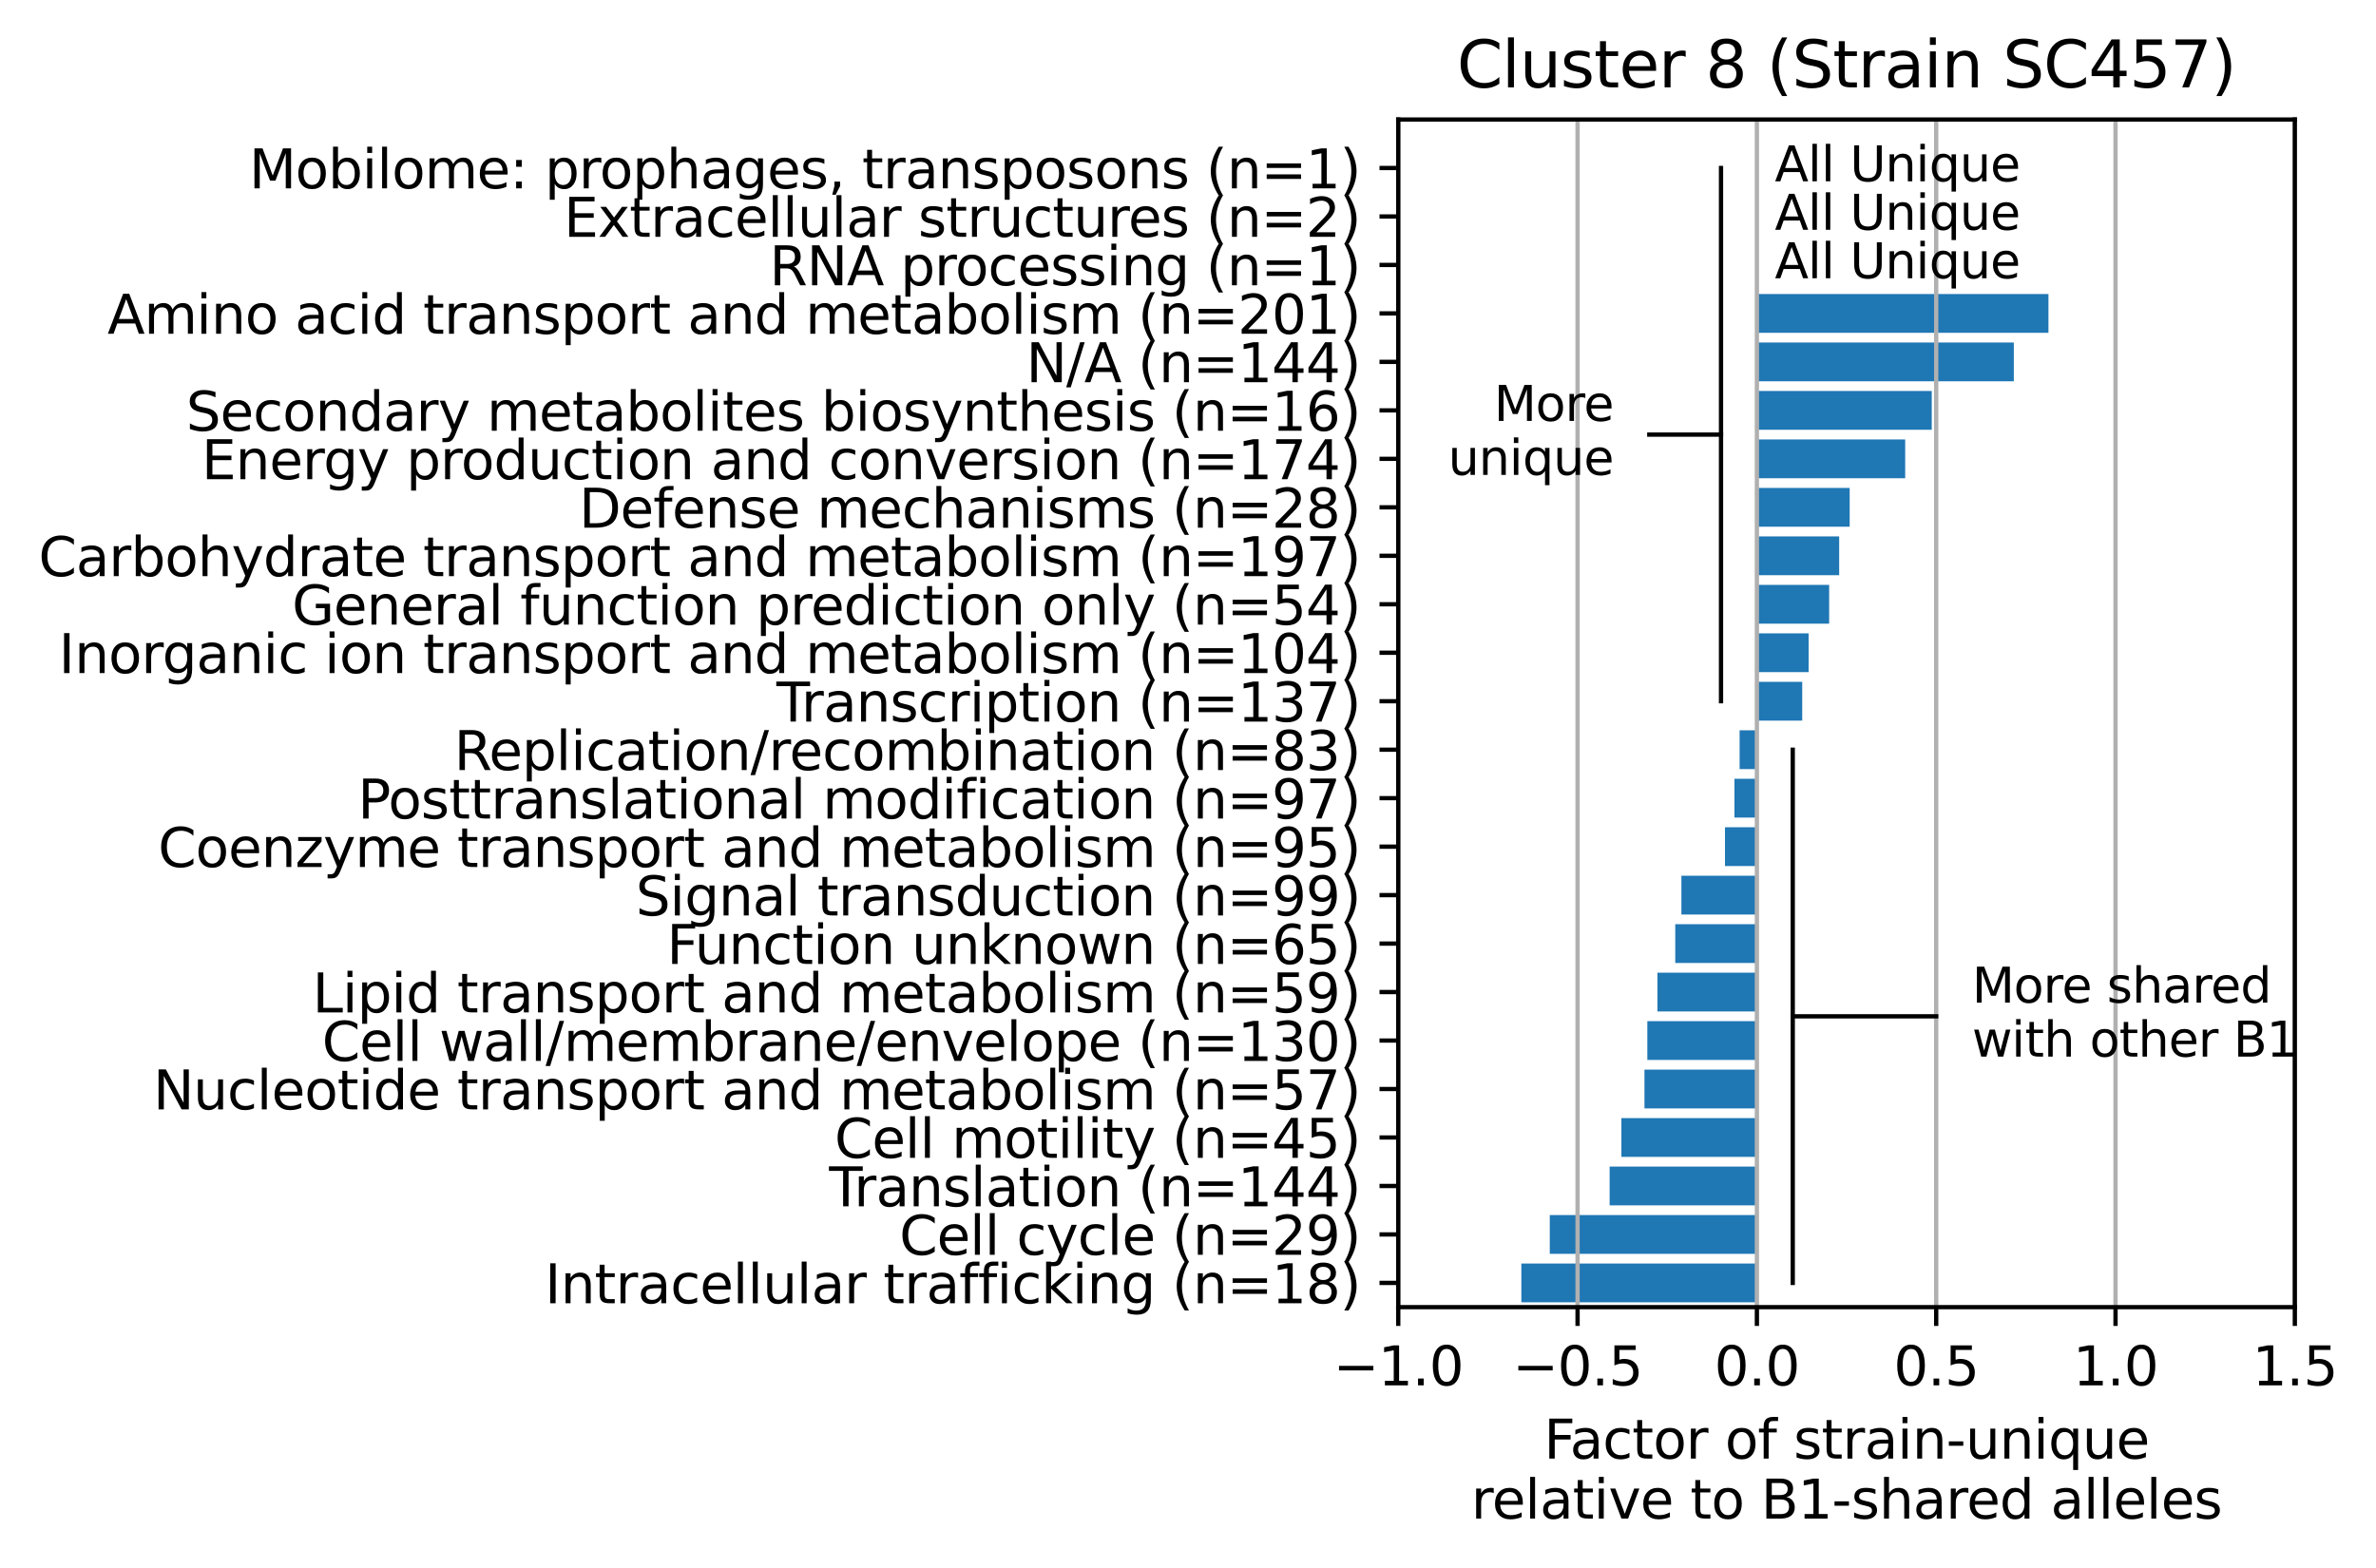<?xml version="1.0" encoding="utf-8" standalone="no"?>
<!DOCTYPE svg PUBLIC "-//W3C//DTD SVG 1.1//EN"
  "http://www.w3.org/Graphics/SVG/1.1/DTD/svg11.dtd">
<svg xmlns:xlink="http://www.w3.org/1999/xlink" width="443.613pt" height="292.832pt" viewBox="0 0 443.613 292.832" xmlns="http://www.w3.org/2000/svg" version="1.1">
 <defs>
  <style type="text/css">*{stroke-linejoin: round; stroke-linecap: butt}</style>
 </defs>
 <g id="figure_1">
  <g id="patch_1">
   <path d="M 0 292.832 
L 443.613 292.832 
L 443.613 0 
L 0 0 
z
" style="fill: #ffffff"/>
  </g>
  <g id="axes_1">
   <g id="patch_2">
    <path d="M 261.061 244.078 
L 428.461 244.078 
L 428.461 22.318 
L 261.061 22.318 
z
" style="fill: #ffffff"/>
   </g>
   <g id="patch_3">
    <path d="M 328.021 243.173 
L 284.047 243.173 
L 284.047 235.932 
L 328.021 235.932 
z
" clip-path="url(#p5edfb3525a)" style="fill: #1f77b4"/>
   </g>
   <g id="patch_4">
    <path d="M 328.021 234.122 
L 289.352 234.122 
L 289.352 226.88 
L 328.021 226.88 
z
" clip-path="url(#p5edfb3525a)" style="fill: #1f77b4"/>
   </g>
   <g id="patch_5">
    <path d="M 328.021 225.07 
L 300.528 225.07 
L 300.528 217.829 
L 328.021 217.829 
z
" clip-path="url(#p5edfb3525a)" style="fill: #1f77b4"/>
   </g>
   <g id="patch_6">
    <path d="M 328.021 216.019 
L 302.724 216.019 
L 302.724 208.778 
L 328.021 208.778 
z
" clip-path="url(#p5edfb3525a)" style="fill: #1f77b4"/>
   </g>
   <g id="patch_7">
    <path d="M 328.021 206.967 
L 307.033 206.967 
L 307.033 199.726 
L 328.021 199.726 
z
" clip-path="url(#p5edfb3525a)" style="fill: #1f77b4"/>
   </g>
   <g id="patch_8">
    <path d="M 328.021 197.916 
L 307.568 197.916 
L 307.568 190.675 
L 328.021 190.675 
z
" clip-path="url(#p5edfb3525a)" style="fill: #1f77b4"/>
   </g>
   <g id="patch_9">
    <path d="M 328.021 188.864 
L 309.453 188.864 
L 309.453 181.623 
L 328.021 181.623 
z
" clip-path="url(#p5edfb3525a)" style="fill: #1f77b4"/>
   </g>
   <g id="patch_10">
    <path d="M 328.021 179.813 
L 312.78 179.813 
L 312.78 172.572 
L 328.021 172.572 
z
" clip-path="url(#p5edfb3525a)" style="fill: #1f77b4"/>
   </g>
   <g id="patch_11">
    <path d="M 328.021 170.762 
L 313.929 170.762 
L 313.929 163.52 
L 328.021 163.52 
z
" clip-path="url(#p5edfb3525a)" style="fill: #1f77b4"/>
   </g>
   <g id="patch_12">
    <path d="M 328.021 161.71 
L 322.063 161.71 
L 322.063 154.469 
L 328.021 154.469 
z
" clip-path="url(#p5edfb3525a)" style="fill: #1f77b4"/>
   </g>
   <g id="patch_13">
    <path d="M 328.021 152.659 
L 323.831 152.659 
L 323.831 145.418 
L 328.021 145.418 
z
" clip-path="url(#p5edfb3525a)" style="fill: #1f77b4"/>
   </g>
   <g id="patch_14">
    <path d="M 328.021 143.607 
L 324.796 143.607 
L 324.796 136.366 
L 328.021 136.366 
z
" clip-path="url(#p5edfb3525a)" style="fill: #1f77b4"/>
   </g>
   <g id="patch_15">
    <path d="M 328.021 134.556 
L 336.485 134.556 
L 336.485 127.315 
L 328.021 127.315 
z
" clip-path="url(#p5edfb3525a)" style="fill: #1f77b4"/>
   </g>
   <g id="patch_16">
    <path d="M 328.021 125.504 
L 337.682 125.504 
L 337.682 118.263 
L 328.021 118.263 
z
" clip-path="url(#p5edfb3525a)" style="fill: #1f77b4"/>
   </g>
   <g id="patch_17">
    <path d="M 328.021 116.453 
L 341.513 116.453 
L 341.513 109.212 
L 328.021 109.212 
z
" clip-path="url(#p5edfb3525a)" style="fill: #1f77b4"/>
   </g>
   <g id="patch_18">
    <path d="M 328.021 107.402 
L 343.384 107.402 
L 343.384 100.16 
L 328.021 100.16 
z
" clip-path="url(#p5edfb3525a)" style="fill: #1f77b4"/>
   </g>
   <g id="patch_19">
    <path d="M 328.021 98.35 
L 345.344 98.35 
L 345.344 91.109 
L 328.021 91.109 
z
" clip-path="url(#p5edfb3525a)" style="fill: #1f77b4"/>
   </g>
   <g id="patch_20">
    <path d="M 328.021 89.299 
L 355.71 89.299 
L 355.71 82.058 
L 328.021 82.058 
z
" clip-path="url(#p5edfb3525a)" style="fill: #1f77b4"/>
   </g>
   <g id="patch_21">
    <path d="M 328.021 80.247 
L 360.668 80.247 
L 360.668 73.006 
L 328.021 73.006 
z
" clip-path="url(#p5edfb3525a)" style="fill: #1f77b4"/>
   </g>
   <g id="patch_22">
    <path d="M 328.021 71.196 
L 375.992 71.196 
L 375.992 63.955 
L 328.021 63.955 
z
" clip-path="url(#p5edfb3525a)" style="fill: #1f77b4"/>
   </g>
   <g id="patch_23">
    <path d="M 328.021 62.144 
L 382.457 62.144 
L 382.457 54.903 
L 328.021 54.903 
z
" clip-path="url(#p5edfb3525a)" style="fill: #1f77b4"/>
   </g>
   <g id="matplotlib.axis_1">
    <g id="xtick_1">
     <g id="line2d_1">
      <path d="M 261.061 244.078 
L 261.061 22.318 
" clip-path="url(#p5edfb3525a)" style="fill: none; stroke: #b0b0b0; stroke-width: 0.8; stroke-linecap: square"/>
     </g>
     <g id="line2d_2">
      <defs>
       <path id="m325638d256" d="M 0 0 
L 0 3.5 
" style="stroke: #000000; stroke-width: 0.8"/>
      </defs>
      <g>
       <use xlink:href="#m325638d256" x="261.061" y="244.078" style="stroke: #000000; stroke-width: 0.8"/>
      </g>
     </g>
     <g id="text_1">
      <!-- −1.0 -->
      <g transform="translate(248.92 258.677) scale(0.1 -0.1)">
       <defs>
        <path id="DejaVuSans-2212" d="M 678 2272 
L 4684 2272 
L 4684 1741 
L 678 1741 
L 678 2272 
z
" transform="scale(0.016)"/>
        <path id="DejaVuSans-31" d="M 794 531 
L 1825 531 
L 1825 4091 
L 703 3866 
L 703 4441 
L 1819 4666 
L 2450 4666 
L 2450 531 
L 3481 531 
L 3481 0 
L 794 0 
L 794 531 
z
" transform="scale(0.016)"/>
        <path id="DejaVuSans-2e" d="M 684 794 
L 1344 794 
L 1344 0 
L 684 0 
L 684 794 
z
" transform="scale(0.016)"/>
        <path id="DejaVuSans-30" d="M 2034 4250 
Q 1547 4250 1301 3770 
Q 1056 3291 1056 2328 
Q 1056 1369 1301 889 
Q 1547 409 2034 409 
Q 2525 409 2770 889 
Q 3016 1369 3016 2328 
Q 3016 3291 2770 3770 
Q 2525 4250 2034 4250 
z
M 2034 4750 
Q 2819 4750 3233 4129 
Q 3647 3509 3647 2328 
Q 3647 1150 3233 529 
Q 2819 -91 2034 -91 
Q 1250 -91 836 529 
Q 422 1150 422 2328 
Q 422 3509 836 4129 
Q 1250 4750 2034 4750 
z
" transform="scale(0.016)"/>
       </defs>
       <use xlink:href="#DejaVuSans-2212"/>
       <use xlink:href="#DejaVuSans-31" x="83.789"/>
       <use xlink:href="#DejaVuSans-2e" x="147.412"/>
       <use xlink:href="#DejaVuSans-30" x="179.199"/>
      </g>
     </g>
    </g>
    <g id="xtick_2">
     <g id="line2d_3">
      <path d="M 294.541 244.078 
L 294.541 22.318 
" clip-path="url(#p5edfb3525a)" style="fill: none; stroke: #b0b0b0; stroke-width: 0.8; stroke-linecap: square"/>
     </g>
     <g id="line2d_4">
      <g>
       <use xlink:href="#m325638d256" x="294.541" y="244.078" style="stroke: #000000; stroke-width: 0.8"/>
      </g>
     </g>
     <g id="text_2">
      <!-- −0.5 -->
      <g transform="translate(282.4 258.677) scale(0.1 -0.1)">
       <defs>
        <path id="DejaVuSans-35" d="M 691 4666 
L 3169 4666 
L 3169 4134 
L 1269 4134 
L 1269 2991 
Q 1406 3038 1543 3061 
Q 1681 3084 1819 3084 
Q 2600 3084 3056 2656 
Q 3513 2228 3513 1497 
Q 3513 744 3044 326 
Q 2575 -91 1722 -91 
Q 1428 -91 1123 -41 
Q 819 9 494 109 
L 494 744 
Q 775 591 1075 516 
Q 1375 441 1709 441 
Q 2250 441 2565 725 
Q 2881 1009 2881 1497 
Q 2881 1984 2565 2268 
Q 2250 2553 1709 2553 
Q 1456 2553 1204 2497 
Q 953 2441 691 2322 
L 691 4666 
z
" transform="scale(0.016)"/>
       </defs>
       <use xlink:href="#DejaVuSans-2212"/>
       <use xlink:href="#DejaVuSans-30" x="83.789"/>
       <use xlink:href="#DejaVuSans-2e" x="147.412"/>
       <use xlink:href="#DejaVuSans-35" x="179.199"/>
      </g>
     </g>
    </g>
    <g id="xtick_3">
     <g id="line2d_5">
      <path d="M 328.021 244.078 
L 328.021 22.318 
" clip-path="url(#p5edfb3525a)" style="fill: none; stroke: #b0b0b0; stroke-width: 0.8; stroke-linecap: square"/>
     </g>
     <g id="line2d_6">
      <g>
       <use xlink:href="#m325638d256" x="328.021" y="244.078" style="stroke: #000000; stroke-width: 0.8"/>
      </g>
     </g>
     <g id="text_3">
      <!-- 0.0 -->
      <g transform="translate(320.069 258.677) scale(0.1 -0.1)">
       <use xlink:href="#DejaVuSans-30"/>
       <use xlink:href="#DejaVuSans-2e" x="63.623"/>
       <use xlink:href="#DejaVuSans-30" x="95.41"/>
      </g>
     </g>
    </g>
    <g id="xtick_4">
     <g id="line2d_7">
      <path d="M 361.501 244.078 
L 361.501 22.318 
" clip-path="url(#p5edfb3525a)" style="fill: none; stroke: #b0b0b0; stroke-width: 0.8; stroke-linecap: square"/>
     </g>
     <g id="line2d_8">
      <g>
       <use xlink:href="#m325638d256" x="361.501" y="244.078" style="stroke: #000000; stroke-width: 0.8"/>
      </g>
     </g>
     <g id="text_4">
      <!-- 0.5 -->
      <g transform="translate(353.549 258.677) scale(0.1 -0.1)">
       <use xlink:href="#DejaVuSans-30"/>
       <use xlink:href="#DejaVuSans-2e" x="63.623"/>
       <use xlink:href="#DejaVuSans-35" x="95.41"/>
      </g>
     </g>
    </g>
    <g id="xtick_5">
     <g id="line2d_9">
      <path d="M 394.981 244.078 
L 394.981 22.318 
" clip-path="url(#p5edfb3525a)" style="fill: none; stroke: #b0b0b0; stroke-width: 0.8; stroke-linecap: square"/>
     </g>
     <g id="line2d_10">
      <g>
       <use xlink:href="#m325638d256" x="394.981" y="244.078" style="stroke: #000000; stroke-width: 0.8"/>
      </g>
     </g>
     <g id="text_5">
      <!-- 1.0 -->
      <g transform="translate(387.029 258.677) scale(0.1 -0.1)">
       <use xlink:href="#DejaVuSans-31"/>
       <use xlink:href="#DejaVuSans-2e" x="63.623"/>
       <use xlink:href="#DejaVuSans-30" x="95.41"/>
      </g>
     </g>
    </g>
    <g id="xtick_6">
     <g id="line2d_11">
      <path d="M 428.461 244.078 
L 428.461 22.318 
" clip-path="url(#p5edfb3525a)" style="fill: none; stroke: #b0b0b0; stroke-width: 0.8; stroke-linecap: square"/>
     </g>
     <g id="line2d_12">
      <g>
       <use xlink:href="#m325638d256" x="428.461" y="244.078" style="stroke: #000000; stroke-width: 0.8"/>
      </g>
     </g>
     <g id="text_6">
      <!-- 1.5 -->
      <g transform="translate(420.509 258.677) scale(0.1 -0.1)">
       <use xlink:href="#DejaVuSans-31"/>
       <use xlink:href="#DejaVuSans-2e" x="63.623"/>
       <use xlink:href="#DejaVuSans-35" x="95.41"/>
      </g>
     </g>
    </g>
    <g id="text_7">
     <!-- Factor of strain-unique -->
     <g transform="translate(288.263 272.355) scale(0.1 -0.1)">
      <defs>
       <path id="DejaVuSans-46" d="M 628 4666 
L 3309 4666 
L 3309 4134 
L 1259 4134 
L 1259 2759 
L 3109 2759 
L 3109 2228 
L 1259 2228 
L 1259 0 
L 628 0 
L 628 4666 
z
" transform="scale(0.016)"/>
       <path id="DejaVuSans-61" d="M 2194 1759 
Q 1497 1759 1228 1600 
Q 959 1441 959 1056 
Q 959 750 1161 570 
Q 1363 391 1709 391 
Q 2188 391 2477 730 
Q 2766 1069 2766 1631 
L 2766 1759 
L 2194 1759 
z
M 3341 1997 
L 3341 0 
L 2766 0 
L 2766 531 
Q 2569 213 2275 61 
Q 1981 -91 1556 -91 
Q 1019 -91 701 211 
Q 384 513 384 1019 
Q 384 1609 779 1909 
Q 1175 2209 1959 2209 
L 2766 2209 
L 2766 2266 
Q 2766 2663 2505 2880 
Q 2244 3097 1772 3097 
Q 1472 3097 1187 3025 
Q 903 2953 641 2809 
L 641 3341 
Q 956 3463 1253 3523 
Q 1550 3584 1831 3584 
Q 2591 3584 2966 3190 
Q 3341 2797 3341 1997 
z
" transform="scale(0.016)"/>
       <path id="DejaVuSans-63" d="M 3122 3366 
L 3122 2828 
Q 2878 2963 2633 3030 
Q 2388 3097 2138 3097 
Q 1578 3097 1268 2742 
Q 959 2388 959 1747 
Q 959 1106 1268 751 
Q 1578 397 2138 397 
Q 2388 397 2633 464 
Q 2878 531 3122 666 
L 3122 134 
Q 2881 22 2623 -34 
Q 2366 -91 2075 -91 
Q 1284 -91 818 406 
Q 353 903 353 1747 
Q 353 2603 823 3093 
Q 1294 3584 2113 3584 
Q 2378 3584 2631 3529 
Q 2884 3475 3122 3366 
z
" transform="scale(0.016)"/>
       <path id="DejaVuSans-74" d="M 1172 4494 
L 1172 3500 
L 2356 3500 
L 2356 3053 
L 1172 3053 
L 1172 1153 
Q 1172 725 1289 603 
Q 1406 481 1766 481 
L 2356 481 
L 2356 0 
L 1766 0 
Q 1100 0 847 248 
Q 594 497 594 1153 
L 594 3053 
L 172 3053 
L 172 3500 
L 594 3500 
L 594 4494 
L 1172 4494 
z
" transform="scale(0.016)"/>
       <path id="DejaVuSans-6f" d="M 1959 3097 
Q 1497 3097 1228 2736 
Q 959 2375 959 1747 
Q 959 1119 1226 758 
Q 1494 397 1959 397 
Q 2419 397 2687 759 
Q 2956 1122 2956 1747 
Q 2956 2369 2687 2733 
Q 2419 3097 1959 3097 
z
M 1959 3584 
Q 2709 3584 3137 3096 
Q 3566 2609 3566 1747 
Q 3566 888 3137 398 
Q 2709 -91 1959 -91 
Q 1206 -91 779 398 
Q 353 888 353 1747 
Q 353 2609 779 3096 
Q 1206 3584 1959 3584 
z
" transform="scale(0.016)"/>
       <path id="DejaVuSans-72" d="M 2631 2963 
Q 2534 3019 2420 3045 
Q 2306 3072 2169 3072 
Q 1681 3072 1420 2755 
Q 1159 2438 1159 1844 
L 1159 0 
L 581 0 
L 581 3500 
L 1159 3500 
L 1159 2956 
Q 1341 3275 1631 3429 
Q 1922 3584 2338 3584 
Q 2397 3584 2469 3576 
Q 2541 3569 2628 3553 
L 2631 2963 
z
" transform="scale(0.016)"/>
       <path id="DejaVuSans-20" transform="scale(0.016)"/>
       <path id="DejaVuSans-66" d="M 2375 4863 
L 2375 4384 
L 1825 4384 
Q 1516 4384 1395 4259 
Q 1275 4134 1275 3809 
L 1275 3500 
L 2222 3500 
L 2222 3053 
L 1275 3053 
L 1275 0 
L 697 0 
L 697 3053 
L 147 3053 
L 147 3500 
L 697 3500 
L 697 3744 
Q 697 4328 969 4595 
Q 1241 4863 1831 4863 
L 2375 4863 
z
" transform="scale(0.016)"/>
       <path id="DejaVuSans-73" d="M 2834 3397 
L 2834 2853 
Q 2591 2978 2328 3040 
Q 2066 3103 1784 3103 
Q 1356 3103 1142 2972 
Q 928 2841 928 2578 
Q 928 2378 1081 2264 
Q 1234 2150 1697 2047 
L 1894 2003 
Q 2506 1872 2764 1633 
Q 3022 1394 3022 966 
Q 3022 478 2636 193 
Q 2250 -91 1575 -91 
Q 1294 -91 989 -36 
Q 684 19 347 128 
L 347 722 
Q 666 556 975 473 
Q 1284 391 1588 391 
Q 1994 391 2212 530 
Q 2431 669 2431 922 
Q 2431 1156 2273 1281 
Q 2116 1406 1581 1522 
L 1381 1569 
Q 847 1681 609 1914 
Q 372 2147 372 2553 
Q 372 3047 722 3315 
Q 1072 3584 1716 3584 
Q 2034 3584 2315 3537 
Q 2597 3491 2834 3397 
z
" transform="scale(0.016)"/>
       <path id="DejaVuSans-69" d="M 603 3500 
L 1178 3500 
L 1178 0 
L 603 0 
L 603 3500 
z
M 603 4863 
L 1178 4863 
L 1178 4134 
L 603 4134 
L 603 4863 
z
" transform="scale(0.016)"/>
       <path id="DejaVuSans-6e" d="M 3513 2113 
L 3513 0 
L 2938 0 
L 2938 2094 
Q 2938 2591 2744 2837 
Q 2550 3084 2163 3084 
Q 1697 3084 1428 2787 
Q 1159 2491 1159 1978 
L 1159 0 
L 581 0 
L 581 3500 
L 1159 3500 
L 1159 2956 
Q 1366 3272 1645 3428 
Q 1925 3584 2291 3584 
Q 2894 3584 3203 3211 
Q 3513 2838 3513 2113 
z
" transform="scale(0.016)"/>
       <path id="DejaVuSans-2d" d="M 313 2009 
L 1997 2009 
L 1997 1497 
L 313 1497 
L 313 2009 
z
" transform="scale(0.016)"/>
       <path id="DejaVuSans-75" d="M 544 1381 
L 544 3500 
L 1119 3500 
L 1119 1403 
Q 1119 906 1312 657 
Q 1506 409 1894 409 
Q 2359 409 2629 706 
Q 2900 1003 2900 1516 
L 2900 3500 
L 3475 3500 
L 3475 0 
L 2900 0 
L 2900 538 
Q 2691 219 2414 64 
Q 2138 -91 1772 -91 
Q 1169 -91 856 284 
Q 544 659 544 1381 
z
M 1991 3584 
L 1991 3584 
z
" transform="scale(0.016)"/>
       <path id="DejaVuSans-71" d="M 947 1747 
Q 947 1113 1208 752 
Q 1469 391 1925 391 
Q 2381 391 2643 752 
Q 2906 1113 2906 1747 
Q 2906 2381 2643 2742 
Q 2381 3103 1925 3103 
Q 1469 3103 1208 2742 
Q 947 2381 947 1747 
z
M 2906 525 
Q 2725 213 2448 61 
Q 2172 -91 1784 -91 
Q 1150 -91 751 415 
Q 353 922 353 1747 
Q 353 2572 751 3078 
Q 1150 3584 1784 3584 
Q 2172 3584 2448 3432 
Q 2725 3281 2906 2969 
L 2906 3500 
L 3481 3500 
L 3481 -1331 
L 2906 -1331 
L 2906 525 
z
" transform="scale(0.016)"/>
       <path id="DejaVuSans-65" d="M 3597 1894 
L 3597 1613 
L 953 1613 
Q 991 1019 1311 708 
Q 1631 397 2203 397 
Q 2534 397 2845 478 
Q 3156 559 3463 722 
L 3463 178 
Q 3153 47 2828 -22 
Q 2503 -91 2169 -91 
Q 1331 -91 842 396 
Q 353 884 353 1716 
Q 353 2575 817 3079 
Q 1281 3584 2069 3584 
Q 2775 3584 3186 3129 
Q 3597 2675 3597 1894 
z
M 3022 2063 
Q 3016 2534 2758 2815 
Q 2500 3097 2075 3097 
Q 1594 3097 1305 2825 
Q 1016 2553 972 2059 
L 3022 2063 
z
" transform="scale(0.016)"/>
      </defs>
      <use xlink:href="#DejaVuSans-46"/>
      <use xlink:href="#DejaVuSans-61" x="48.395"/>
      <use xlink:href="#DejaVuSans-63" x="109.674"/>
      <use xlink:href="#DejaVuSans-74" x="164.654"/>
      <use xlink:href="#DejaVuSans-6f" x="203.863"/>
      <use xlink:href="#DejaVuSans-72" x="265.045"/>
      <use xlink:href="#DejaVuSans-20" x="306.158"/>
      <use xlink:href="#DejaVuSans-6f" x="337.945"/>
      <use xlink:href="#DejaVuSans-66" x="399.127"/>
      <use xlink:href="#DejaVuSans-20" x="434.332"/>
      <use xlink:href="#DejaVuSans-73" x="466.119"/>
      <use xlink:href="#DejaVuSans-74" x="518.219"/>
      <use xlink:href="#DejaVuSans-72" x="557.428"/>
      <use xlink:href="#DejaVuSans-61" x="598.541"/>
      <use xlink:href="#DejaVuSans-69" x="659.82"/>
      <use xlink:href="#DejaVuSans-6e" x="687.604"/>
      <use xlink:href="#DejaVuSans-2d" x="750.982"/>
      <use xlink:href="#DejaVuSans-75" x="787.066"/>
      <use xlink:href="#DejaVuSans-6e" x="850.445"/>
      <use xlink:href="#DejaVuSans-69" x="913.824"/>
      <use xlink:href="#DejaVuSans-71" x="941.607"/>
      <use xlink:href="#DejaVuSans-75" x="1005.084"/>
      <use xlink:href="#DejaVuSans-65" x="1068.463"/>
     </g>
     <!-- relative to B1-shared alleles -->
     <g transform="translate(274.68 283.553) scale(0.1 -0.1)">
      <defs>
       <path id="DejaVuSans-6c" d="M 603 4863 
L 1178 4863 
L 1178 0 
L 603 0 
L 603 4863 
z
" transform="scale(0.016)"/>
       <path id="DejaVuSans-76" d="M 191 3500 
L 800 3500 
L 1894 563 
L 2988 3500 
L 3597 3500 
L 2284 0 
L 1503 0 
L 191 3500 
z
" transform="scale(0.016)"/>
       <path id="DejaVuSans-42" d="M 1259 2228 
L 1259 519 
L 2272 519 
Q 2781 519 3026 730 
Q 3272 941 3272 1375 
Q 3272 1813 3026 2020 
Q 2781 2228 2272 2228 
L 1259 2228 
z
M 1259 4147 
L 1259 2741 
L 2194 2741 
Q 2656 2741 2882 2914 
Q 3109 3088 3109 3444 
Q 3109 3797 2882 3972 
Q 2656 4147 2194 4147 
L 1259 4147 
z
M 628 4666 
L 2241 4666 
Q 2963 4666 3353 4366 
Q 3744 4066 3744 3513 
Q 3744 3084 3544 2831 
Q 3344 2578 2956 2516 
Q 3422 2416 3680 2098 
Q 3938 1781 3938 1306 
Q 3938 681 3513 340 
Q 3088 0 2303 0 
L 628 0 
L 628 4666 
z
" transform="scale(0.016)"/>
       <path id="DejaVuSans-68" d="M 3513 2113 
L 3513 0 
L 2938 0 
L 2938 2094 
Q 2938 2591 2744 2837 
Q 2550 3084 2163 3084 
Q 1697 3084 1428 2787 
Q 1159 2491 1159 1978 
L 1159 0 
L 581 0 
L 581 4863 
L 1159 4863 
L 1159 2956 
Q 1366 3272 1645 3428 
Q 1925 3584 2291 3584 
Q 2894 3584 3203 3211 
Q 3513 2838 3513 2113 
z
" transform="scale(0.016)"/>
       <path id="DejaVuSans-64" d="M 2906 2969 
L 2906 4863 
L 3481 4863 
L 3481 0 
L 2906 0 
L 2906 525 
Q 2725 213 2448 61 
Q 2172 -91 1784 -91 
Q 1150 -91 751 415 
Q 353 922 353 1747 
Q 353 2572 751 3078 
Q 1150 3584 1784 3584 
Q 2172 3584 2448 3432 
Q 2725 3281 2906 2969 
z
M 947 1747 
Q 947 1113 1208 752 
Q 1469 391 1925 391 
Q 2381 391 2643 752 
Q 2906 1113 2906 1747 
Q 2906 2381 2643 2742 
Q 2381 3103 1925 3103 
Q 1469 3103 1208 2742 
Q 947 2381 947 1747 
z
" transform="scale(0.016)"/>
      </defs>
      <use xlink:href="#DejaVuSans-72"/>
      <use xlink:href="#DejaVuSans-65" x="38.863"/>
      <use xlink:href="#DejaVuSans-6c" x="100.387"/>
      <use xlink:href="#DejaVuSans-61" x="128.17"/>
      <use xlink:href="#DejaVuSans-74" x="189.449"/>
      <use xlink:href="#DejaVuSans-69" x="228.658"/>
      <use xlink:href="#DejaVuSans-76" x="256.441"/>
      <use xlink:href="#DejaVuSans-65" x="315.621"/>
      <use xlink:href="#DejaVuSans-20" x="377.145"/>
      <use xlink:href="#DejaVuSans-74" x="408.932"/>
      <use xlink:href="#DejaVuSans-6f" x="448.141"/>
      <use xlink:href="#DejaVuSans-20" x="509.322"/>
      <use xlink:href="#DejaVuSans-42" x="541.109"/>
      <use xlink:href="#DejaVuSans-31" x="609.713"/>
      <use xlink:href="#DejaVuSans-2d" x="673.336"/>
      <use xlink:href="#DejaVuSans-73" x="709.42"/>
      <use xlink:href="#DejaVuSans-68" x="761.52"/>
      <use xlink:href="#DejaVuSans-61" x="824.898"/>
      <use xlink:href="#DejaVuSans-72" x="886.178"/>
      <use xlink:href="#DejaVuSans-65" x="925.041"/>
      <use xlink:href="#DejaVuSans-64" x="986.564"/>
      <use xlink:href="#DejaVuSans-20" x="1050.041"/>
      <use xlink:href="#DejaVuSans-61" x="1081.828"/>
      <use xlink:href="#DejaVuSans-6c" x="1143.107"/>
      <use xlink:href="#DejaVuSans-6c" x="1170.891"/>
      <use xlink:href="#DejaVuSans-65" x="1198.674"/>
      <use xlink:href="#DejaVuSans-6c" x="1260.197"/>
      <use xlink:href="#DejaVuSans-65" x="1287.98"/>
      <use xlink:href="#DejaVuSans-73" x="1349.504"/>
     </g>
    </g>
   </g>
   <g id="matplotlib.axis_2">
    <g id="ytick_1">
     <g id="line2d_13">
      <defs>
       <path id="m50016ee843" d="M 0 0 
L -3.5 0 
" style="stroke: #000000; stroke-width: 0.8"/>
      </defs>
      <g>
       <use xlink:href="#m50016ee843" x="261.061" y="239.552" style="stroke: #000000; stroke-width: 0.8"/>
      </g>
     </g>
     <g id="text_8">
      <!-- Intracellular trafficking (n=18) -->
      <g transform="translate(101.719 243.352) scale(0.1 -0.1)">
       <defs>
        <path id="DejaVuSans-49" d="M 628 4666 
L 1259 4666 
L 1259 0 
L 628 0 
L 628 4666 
z
" transform="scale(0.016)"/>
        <path id="DejaVuSans-6b" d="M 581 4863 
L 1159 4863 
L 1159 1991 
L 2875 3500 
L 3609 3500 
L 1753 1863 
L 3688 0 
L 2938 0 
L 1159 1709 
L 1159 0 
L 581 0 
L 581 4863 
z
" transform="scale(0.016)"/>
        <path id="DejaVuSans-67" d="M 2906 1791 
Q 2906 2416 2648 2759 
Q 2391 3103 1925 3103 
Q 1463 3103 1205 2759 
Q 947 2416 947 1791 
Q 947 1169 1205 825 
Q 1463 481 1925 481 
Q 2391 481 2648 825 
Q 2906 1169 2906 1791 
z
M 3481 434 
Q 3481 -459 3084 -895 
Q 2688 -1331 1869 -1331 
Q 1566 -1331 1297 -1286 
Q 1028 -1241 775 -1147 
L 775 -588 
Q 1028 -725 1275 -790 
Q 1522 -856 1778 -856 
Q 2344 -856 2625 -561 
Q 2906 -266 2906 331 
L 2906 616 
Q 2728 306 2450 153 
Q 2172 0 1784 0 
Q 1141 0 747 490 
Q 353 981 353 1791 
Q 353 2603 747 3093 
Q 1141 3584 1784 3584 
Q 2172 3584 2450 3431 
Q 2728 3278 2906 2969 
L 2906 3500 
L 3481 3500 
L 3481 434 
z
" transform="scale(0.016)"/>
        <path id="DejaVuSans-28" d="M 1984 4856 
Q 1566 4138 1362 3434 
Q 1159 2731 1159 2009 
Q 1159 1288 1364 580 
Q 1569 -128 1984 -844 
L 1484 -844 
Q 1016 -109 783 600 
Q 550 1309 550 2009 
Q 550 2706 781 3412 
Q 1013 4119 1484 4856 
L 1984 4856 
z
" transform="scale(0.016)"/>
        <path id="DejaVuSans-3d" d="M 678 2906 
L 4684 2906 
L 4684 2381 
L 678 2381 
L 678 2906 
z
M 678 1631 
L 4684 1631 
L 4684 1100 
L 678 1100 
L 678 1631 
z
" transform="scale(0.016)"/>
        <path id="DejaVuSans-38" d="M 2034 2216 
Q 1584 2216 1326 1975 
Q 1069 1734 1069 1313 
Q 1069 891 1326 650 
Q 1584 409 2034 409 
Q 2484 409 2743 651 
Q 3003 894 3003 1313 
Q 3003 1734 2745 1975 
Q 2488 2216 2034 2216 
z
M 1403 2484 
Q 997 2584 770 2862 
Q 544 3141 544 3541 
Q 544 4100 942 4425 
Q 1341 4750 2034 4750 
Q 2731 4750 3128 4425 
Q 3525 4100 3525 3541 
Q 3525 3141 3298 2862 
Q 3072 2584 2669 2484 
Q 3125 2378 3379 2068 
Q 3634 1759 3634 1313 
Q 3634 634 3220 271 
Q 2806 -91 2034 -91 
Q 1263 -91 848 271 
Q 434 634 434 1313 
Q 434 1759 690 2068 
Q 947 2378 1403 2484 
z
M 1172 3481 
Q 1172 3119 1398 2916 
Q 1625 2713 2034 2713 
Q 2441 2713 2670 2916 
Q 2900 3119 2900 3481 
Q 2900 3844 2670 4047 
Q 2441 4250 2034 4250 
Q 1625 4250 1398 4047 
Q 1172 3844 1172 3481 
z
" transform="scale(0.016)"/>
        <path id="DejaVuSans-29" d="M 513 4856 
L 1013 4856 
Q 1481 4119 1714 3412 
Q 1947 2706 1947 2009 
Q 1947 1309 1714 600 
Q 1481 -109 1013 -844 
L 513 -844 
Q 928 -128 1133 580 
Q 1338 1288 1338 2009 
Q 1338 2731 1133 3434 
Q 928 4138 513 4856 
z
" transform="scale(0.016)"/>
       </defs>
       <use xlink:href="#DejaVuSans-49"/>
       <use xlink:href="#DejaVuSans-6e" x="29.492"/>
       <use xlink:href="#DejaVuSans-74" x="92.871"/>
       <use xlink:href="#DejaVuSans-72" x="132.08"/>
       <use xlink:href="#DejaVuSans-61" x="173.193"/>
       <use xlink:href="#DejaVuSans-63" x="234.473"/>
       <use xlink:href="#DejaVuSans-65" x="289.453"/>
       <use xlink:href="#DejaVuSans-6c" x="350.977"/>
       <use xlink:href="#DejaVuSans-6c" x="378.76"/>
       <use xlink:href="#DejaVuSans-75" x="406.543"/>
       <use xlink:href="#DejaVuSans-6c" x="469.922"/>
       <use xlink:href="#DejaVuSans-61" x="497.705"/>
       <use xlink:href="#DejaVuSans-72" x="558.984"/>
       <use xlink:href="#DejaVuSans-20" x="600.098"/>
       <use xlink:href="#DejaVuSans-74" x="631.885"/>
       <use xlink:href="#DejaVuSans-72" x="671.094"/>
       <use xlink:href="#DejaVuSans-61" x="712.207"/>
       <use xlink:href="#DejaVuSans-66" x="773.486"/>
       <use xlink:href="#DejaVuSans-66" x="808.691"/>
       <use xlink:href="#DejaVuSans-69" x="843.896"/>
       <use xlink:href="#DejaVuSans-63" x="871.68"/>
       <use xlink:href="#DejaVuSans-6b" x="926.66"/>
       <use xlink:href="#DejaVuSans-69" x="984.57"/>
       <use xlink:href="#DejaVuSans-6e" x="1012.354"/>
       <use xlink:href="#DejaVuSans-67" x="1075.732"/>
       <use xlink:href="#DejaVuSans-20" x="1139.209"/>
       <use xlink:href="#DejaVuSans-28" x="1170.996"/>
       <use xlink:href="#DejaVuSans-6e" x="1210.01"/>
       <use xlink:href="#DejaVuSans-3d" x="1273.389"/>
       <use xlink:href="#DejaVuSans-31" x="1357.178"/>
       <use xlink:href="#DejaVuSans-38" x="1420.801"/>
       <use xlink:href="#DejaVuSans-29" x="1484.424"/>
      </g>
     </g>
    </g>
    <g id="ytick_2">
     <g id="line2d_14">
      <g>
       <use xlink:href="#m50016ee843" x="261.061" y="230.501" style="stroke: #000000; stroke-width: 0.8"/>
      </g>
     </g>
     <g id="text_9">
      <!-- Cell cycle (n=29) -->
      <g transform="translate(167.92 234.3) scale(0.1 -0.1)">
       <defs>
        <path id="DejaVuSans-43" d="M 4122 4306 
L 4122 3641 
Q 3803 3938 3442 4084 
Q 3081 4231 2675 4231 
Q 1875 4231 1450 3742 
Q 1025 3253 1025 2328 
Q 1025 1406 1450 917 
Q 1875 428 2675 428 
Q 3081 428 3442 575 
Q 3803 722 4122 1019 
L 4122 359 
Q 3791 134 3420 21 
Q 3050 -91 2638 -91 
Q 1578 -91 968 557 
Q 359 1206 359 2328 
Q 359 3453 968 4101 
Q 1578 4750 2638 4750 
Q 3056 4750 3426 4639 
Q 3797 4528 4122 4306 
z
" transform="scale(0.016)"/>
        <path id="DejaVuSans-79" d="M 2059 -325 
Q 1816 -950 1584 -1140 
Q 1353 -1331 966 -1331 
L 506 -1331 
L 506 -850 
L 844 -850 
Q 1081 -850 1212 -737 
Q 1344 -625 1503 -206 
L 1606 56 
L 191 3500 
L 800 3500 
L 1894 763 
L 2988 3500 
L 3597 3500 
L 2059 -325 
z
" transform="scale(0.016)"/>
        <path id="DejaVuSans-32" d="M 1228 531 
L 3431 531 
L 3431 0 
L 469 0 
L 469 531 
Q 828 903 1448 1529 
Q 2069 2156 2228 2338 
Q 2531 2678 2651 2914 
Q 2772 3150 2772 3378 
Q 2772 3750 2511 3984 
Q 2250 4219 1831 4219 
Q 1534 4219 1204 4116 
Q 875 4013 500 3803 
L 500 4441 
Q 881 4594 1212 4672 
Q 1544 4750 1819 4750 
Q 2544 4750 2975 4387 
Q 3406 4025 3406 3419 
Q 3406 3131 3298 2873 
Q 3191 2616 2906 2266 
Q 2828 2175 2409 1742 
Q 1991 1309 1228 531 
z
" transform="scale(0.016)"/>
        <path id="DejaVuSans-39" d="M 703 97 
L 703 672 
Q 941 559 1184 500 
Q 1428 441 1663 441 
Q 2288 441 2617 861 
Q 2947 1281 2994 2138 
Q 2813 1869 2534 1725 
Q 2256 1581 1919 1581 
Q 1219 1581 811 2004 
Q 403 2428 403 3163 
Q 403 3881 828 4315 
Q 1253 4750 1959 4750 
Q 2769 4750 3195 4129 
Q 3622 3509 3622 2328 
Q 3622 1225 3098 567 
Q 2575 -91 1691 -91 
Q 1453 -91 1209 -44 
Q 966 3 703 97 
z
M 1959 2075 
Q 2384 2075 2632 2365 
Q 2881 2656 2881 3163 
Q 2881 3666 2632 3958 
Q 2384 4250 1959 4250 
Q 1534 4250 1286 3958 
Q 1038 3666 1038 3163 
Q 1038 2656 1286 2365 
Q 1534 2075 1959 2075 
z
" transform="scale(0.016)"/>
       </defs>
       <use xlink:href="#DejaVuSans-43"/>
       <use xlink:href="#DejaVuSans-65" x="69.824"/>
       <use xlink:href="#DejaVuSans-6c" x="131.348"/>
       <use xlink:href="#DejaVuSans-6c" x="159.131"/>
       <use xlink:href="#DejaVuSans-20" x="186.914"/>
       <use xlink:href="#DejaVuSans-63" x="218.701"/>
       <use xlink:href="#DejaVuSans-79" x="273.682"/>
       <use xlink:href="#DejaVuSans-63" x="332.861"/>
       <use xlink:href="#DejaVuSans-6c" x="387.842"/>
       <use xlink:href="#DejaVuSans-65" x="415.625"/>
       <use xlink:href="#DejaVuSans-20" x="477.148"/>
       <use xlink:href="#DejaVuSans-28" x="508.936"/>
       <use xlink:href="#DejaVuSans-6e" x="547.949"/>
       <use xlink:href="#DejaVuSans-3d" x="611.328"/>
       <use xlink:href="#DejaVuSans-32" x="695.117"/>
       <use xlink:href="#DejaVuSans-39" x="758.74"/>
       <use xlink:href="#DejaVuSans-29" x="822.363"/>
      </g>
     </g>
    </g>
    <g id="ytick_3">
     <g id="line2d_15">
      <g>
       <use xlink:href="#m50016ee843" x="261.061" y="221.45" style="stroke: #000000; stroke-width: 0.8"/>
      </g>
     </g>
     <g id="text_10">
      <!-- Translation (n=144) -->
      <g transform="translate(154.795 225.249) scale(0.1 -0.1)">
       <defs>
        <path id="DejaVuSans-54" d="M -19 4666 
L 3928 4666 
L 3928 4134 
L 2272 4134 
L 2272 0 
L 1638 0 
L 1638 4134 
L -19 4134 
L -19 4666 
z
" transform="scale(0.016)"/>
        <path id="DejaVuSans-34" d="M 2419 4116 
L 825 1625 
L 2419 1625 
L 2419 4116 
z
M 2253 4666 
L 3047 4666 
L 3047 1625 
L 3713 1625 
L 3713 1100 
L 3047 1100 
L 3047 0 
L 2419 0 
L 2419 1100 
L 313 1100 
L 313 1709 
L 2253 4666 
z
" transform="scale(0.016)"/>
       </defs>
       <use xlink:href="#DejaVuSans-54"/>
       <use xlink:href="#DejaVuSans-72" x="46.334"/>
       <use xlink:href="#DejaVuSans-61" x="87.447"/>
       <use xlink:href="#DejaVuSans-6e" x="148.727"/>
       <use xlink:href="#DejaVuSans-73" x="212.105"/>
       <use xlink:href="#DejaVuSans-6c" x="264.205"/>
       <use xlink:href="#DejaVuSans-61" x="291.988"/>
       <use xlink:href="#DejaVuSans-74" x="353.268"/>
       <use xlink:href="#DejaVuSans-69" x="392.477"/>
       <use xlink:href="#DejaVuSans-6f" x="420.26"/>
       <use xlink:href="#DejaVuSans-6e" x="481.441"/>
       <use xlink:href="#DejaVuSans-20" x="544.82"/>
       <use xlink:href="#DejaVuSans-28" x="576.607"/>
       <use xlink:href="#DejaVuSans-6e" x="615.621"/>
       <use xlink:href="#DejaVuSans-3d" x="679"/>
       <use xlink:href="#DejaVuSans-31" x="762.789"/>
       <use xlink:href="#DejaVuSans-34" x="826.412"/>
       <use xlink:href="#DejaVuSans-34" x="890.035"/>
       <use xlink:href="#DejaVuSans-29" x="953.658"/>
      </g>
     </g>
    </g>
    <g id="ytick_4">
     <g id="line2d_16">
      <g>
       <use xlink:href="#m50016ee843" x="261.061" y="212.398" style="stroke: #000000; stroke-width: 0.8"/>
      </g>
     </g>
     <g id="text_11">
      <!-- Cell motility (n=45) -->
      <g transform="translate(155.814 216.197) scale(0.1 -0.1)">
       <defs>
        <path id="DejaVuSans-6d" d="M 3328 2828 
Q 3544 3216 3844 3400 
Q 4144 3584 4550 3584 
Q 5097 3584 5394 3201 
Q 5691 2819 5691 2113 
L 5691 0 
L 5113 0 
L 5113 2094 
Q 5113 2597 4934 2840 
Q 4756 3084 4391 3084 
Q 3944 3084 3684 2787 
Q 3425 2491 3425 1978 
L 3425 0 
L 2847 0 
L 2847 2094 
Q 2847 2600 2669 2842 
Q 2491 3084 2119 3084 
Q 1678 3084 1418 2786 
Q 1159 2488 1159 1978 
L 1159 0 
L 581 0 
L 581 3500 
L 1159 3500 
L 1159 2956 
Q 1356 3278 1631 3431 
Q 1906 3584 2284 3584 
Q 2666 3584 2933 3390 
Q 3200 3197 3328 2828 
z
" transform="scale(0.016)"/>
       </defs>
       <use xlink:href="#DejaVuSans-43"/>
       <use xlink:href="#DejaVuSans-65" x="69.824"/>
       <use xlink:href="#DejaVuSans-6c" x="131.348"/>
       <use xlink:href="#DejaVuSans-6c" x="159.131"/>
       <use xlink:href="#DejaVuSans-20" x="186.914"/>
       <use xlink:href="#DejaVuSans-6d" x="218.701"/>
       <use xlink:href="#DejaVuSans-6f" x="316.113"/>
       <use xlink:href="#DejaVuSans-74" x="377.295"/>
       <use xlink:href="#DejaVuSans-69" x="416.504"/>
       <use xlink:href="#DejaVuSans-6c" x="444.287"/>
       <use xlink:href="#DejaVuSans-69" x="472.07"/>
       <use xlink:href="#DejaVuSans-74" x="499.854"/>
       <use xlink:href="#DejaVuSans-79" x="539.062"/>
       <use xlink:href="#DejaVuSans-20" x="598.242"/>
       <use xlink:href="#DejaVuSans-28" x="630.029"/>
       <use xlink:href="#DejaVuSans-6e" x="669.043"/>
       <use xlink:href="#DejaVuSans-3d" x="732.422"/>
       <use xlink:href="#DejaVuSans-34" x="816.211"/>
       <use xlink:href="#DejaVuSans-35" x="879.834"/>
       <use xlink:href="#DejaVuSans-29" x="943.457"/>
      </g>
     </g>
    </g>
    <g id="ytick_5">
     <g id="line2d_17">
      <g>
       <use xlink:href="#m50016ee843" x="261.061" y="203.347" style="stroke: #000000; stroke-width: 0.8"/>
      </g>
     </g>
     <g id="text_12">
      <!-- Nucleotide transport and metabolism (n=57) -->
      <g transform="translate(28.602 207.146) scale(0.1 -0.1)">
       <defs>
        <path id="DejaVuSans-4e" d="M 628 4666 
L 1478 4666 
L 3547 763 
L 3547 4666 
L 4159 4666 
L 4159 0 
L 3309 0 
L 1241 3903 
L 1241 0 
L 628 0 
L 628 4666 
z
" transform="scale(0.016)"/>
        <path id="DejaVuSans-70" d="M 1159 525 
L 1159 -1331 
L 581 -1331 
L 581 3500 
L 1159 3500 
L 1159 2969 
Q 1341 3281 1617 3432 
Q 1894 3584 2278 3584 
Q 2916 3584 3314 3078 
Q 3713 2572 3713 1747 
Q 3713 922 3314 415 
Q 2916 -91 2278 -91 
Q 1894 -91 1617 61 
Q 1341 213 1159 525 
z
M 3116 1747 
Q 3116 2381 2855 2742 
Q 2594 3103 2138 3103 
Q 1681 3103 1420 2742 
Q 1159 2381 1159 1747 
Q 1159 1113 1420 752 
Q 1681 391 2138 391 
Q 2594 391 2855 752 
Q 3116 1113 3116 1747 
z
" transform="scale(0.016)"/>
        <path id="DejaVuSans-62" d="M 3116 1747 
Q 3116 2381 2855 2742 
Q 2594 3103 2138 3103 
Q 1681 3103 1420 2742 
Q 1159 2381 1159 1747 
Q 1159 1113 1420 752 
Q 1681 391 2138 391 
Q 2594 391 2855 752 
Q 3116 1113 3116 1747 
z
M 1159 2969 
Q 1341 3281 1617 3432 
Q 1894 3584 2278 3584 
Q 2916 3584 3314 3078 
Q 3713 2572 3713 1747 
Q 3713 922 3314 415 
Q 2916 -91 2278 -91 
Q 1894 -91 1617 61 
Q 1341 213 1159 525 
L 1159 0 
L 581 0 
L 581 4863 
L 1159 4863 
L 1159 2969 
z
" transform="scale(0.016)"/>
        <path id="DejaVuSans-37" d="M 525 4666 
L 3525 4666 
L 3525 4397 
L 1831 0 
L 1172 0 
L 2766 4134 
L 525 4134 
L 525 4666 
z
" transform="scale(0.016)"/>
       </defs>
       <use xlink:href="#DejaVuSans-4e"/>
       <use xlink:href="#DejaVuSans-75" x="74.805"/>
       <use xlink:href="#DejaVuSans-63" x="138.184"/>
       <use xlink:href="#DejaVuSans-6c" x="193.164"/>
       <use xlink:href="#DejaVuSans-65" x="220.947"/>
       <use xlink:href="#DejaVuSans-6f" x="282.471"/>
       <use xlink:href="#DejaVuSans-74" x="343.652"/>
       <use xlink:href="#DejaVuSans-69" x="382.861"/>
       <use xlink:href="#DejaVuSans-64" x="410.645"/>
       <use xlink:href="#DejaVuSans-65" x="474.121"/>
       <use xlink:href="#DejaVuSans-20" x="535.645"/>
       <use xlink:href="#DejaVuSans-74" x="567.432"/>
       <use xlink:href="#DejaVuSans-72" x="606.641"/>
       <use xlink:href="#DejaVuSans-61" x="647.754"/>
       <use xlink:href="#DejaVuSans-6e" x="709.033"/>
       <use xlink:href="#DejaVuSans-73" x="772.412"/>
       <use xlink:href="#DejaVuSans-70" x="824.512"/>
       <use xlink:href="#DejaVuSans-6f" x="887.988"/>
       <use xlink:href="#DejaVuSans-72" x="949.17"/>
       <use xlink:href="#DejaVuSans-74" x="990.283"/>
       <use xlink:href="#DejaVuSans-20" x="1029.492"/>
       <use xlink:href="#DejaVuSans-61" x="1061.279"/>
       <use xlink:href="#DejaVuSans-6e" x="1122.559"/>
       <use xlink:href="#DejaVuSans-64" x="1185.938"/>
       <use xlink:href="#DejaVuSans-20" x="1249.414"/>
       <use xlink:href="#DejaVuSans-6d" x="1281.201"/>
       <use xlink:href="#DejaVuSans-65" x="1378.613"/>
       <use xlink:href="#DejaVuSans-74" x="1440.137"/>
       <use xlink:href="#DejaVuSans-61" x="1479.346"/>
       <use xlink:href="#DejaVuSans-62" x="1540.625"/>
       <use xlink:href="#DejaVuSans-6f" x="1604.102"/>
       <use xlink:href="#DejaVuSans-6c" x="1665.283"/>
       <use xlink:href="#DejaVuSans-69" x="1693.066"/>
       <use xlink:href="#DejaVuSans-73" x="1720.85"/>
       <use xlink:href="#DejaVuSans-6d" x="1772.949"/>
       <use xlink:href="#DejaVuSans-20" x="1870.361"/>
       <use xlink:href="#DejaVuSans-28" x="1902.148"/>
       <use xlink:href="#DejaVuSans-6e" x="1941.162"/>
       <use xlink:href="#DejaVuSans-3d" x="2004.541"/>
       <use xlink:href="#DejaVuSans-35" x="2088.33"/>
       <use xlink:href="#DejaVuSans-37" x="2151.953"/>
       <use xlink:href="#DejaVuSans-29" x="2215.576"/>
      </g>
     </g>
    </g>
    <g id="ytick_6">
     <g id="line2d_18">
      <g>
       <use xlink:href="#m50016ee843" x="261.061" y="194.295" style="stroke: #000000; stroke-width: 0.8"/>
      </g>
     </g>
     <g id="text_13">
      <!-- Cell wall/membrane/envelope (n=130) -->
      <g transform="translate(60.131 198.094) scale(0.1 -0.1)">
       <defs>
        <path id="DejaVuSans-77" d="M 269 3500 
L 844 3500 
L 1563 769 
L 2278 3500 
L 2956 3500 
L 3675 769 
L 4391 3500 
L 4966 3500 
L 4050 0 
L 3372 0 
L 2619 2869 
L 1863 0 
L 1184 0 
L 269 3500 
z
" transform="scale(0.016)"/>
        <path id="DejaVuSans-2f" d="M 1625 4666 
L 2156 4666 
L 531 -594 
L 0 -594 
L 1625 4666 
z
" transform="scale(0.016)"/>
        <path id="DejaVuSans-33" d="M 2597 2516 
Q 3050 2419 3304 2112 
Q 3559 1806 3559 1356 
Q 3559 666 3084 287 
Q 2609 -91 1734 -91 
Q 1441 -91 1130 -33 
Q 819 25 488 141 
L 488 750 
Q 750 597 1062 519 
Q 1375 441 1716 441 
Q 2309 441 2620 675 
Q 2931 909 2931 1356 
Q 2931 1769 2642 2001 
Q 2353 2234 1838 2234 
L 1294 2234 
L 1294 2753 
L 1863 2753 
Q 2328 2753 2575 2939 
Q 2822 3125 2822 3475 
Q 2822 3834 2567 4026 
Q 2313 4219 1838 4219 
Q 1578 4219 1281 4162 
Q 984 4106 628 3988 
L 628 4550 
Q 988 4650 1302 4700 
Q 1616 4750 1894 4750 
Q 2613 4750 3031 4423 
Q 3450 4097 3450 3541 
Q 3450 3153 3228 2886 
Q 3006 2619 2597 2516 
z
" transform="scale(0.016)"/>
       </defs>
       <use xlink:href="#DejaVuSans-43"/>
       <use xlink:href="#DejaVuSans-65" x="69.824"/>
       <use xlink:href="#DejaVuSans-6c" x="131.348"/>
       <use xlink:href="#DejaVuSans-6c" x="159.131"/>
       <use xlink:href="#DejaVuSans-20" x="186.914"/>
       <use xlink:href="#DejaVuSans-77" x="218.701"/>
       <use xlink:href="#DejaVuSans-61" x="300.488"/>
       <use xlink:href="#DejaVuSans-6c" x="361.768"/>
       <use xlink:href="#DejaVuSans-6c" x="389.551"/>
       <use xlink:href="#DejaVuSans-2f" x="417.334"/>
       <use xlink:href="#DejaVuSans-6d" x="451.025"/>
       <use xlink:href="#DejaVuSans-65" x="548.438"/>
       <use xlink:href="#DejaVuSans-6d" x="609.961"/>
       <use xlink:href="#DejaVuSans-62" x="707.373"/>
       <use xlink:href="#DejaVuSans-72" x="770.85"/>
       <use xlink:href="#DejaVuSans-61" x="811.963"/>
       <use xlink:href="#DejaVuSans-6e" x="873.242"/>
       <use xlink:href="#DejaVuSans-65" x="936.621"/>
       <use xlink:href="#DejaVuSans-2f" x="998.145"/>
       <use xlink:href="#DejaVuSans-65" x="1031.836"/>
       <use xlink:href="#DejaVuSans-6e" x="1093.359"/>
       <use xlink:href="#DejaVuSans-76" x="1156.738"/>
       <use xlink:href="#DejaVuSans-65" x="1215.918"/>
       <use xlink:href="#DejaVuSans-6c" x="1277.441"/>
       <use xlink:href="#DejaVuSans-6f" x="1305.225"/>
       <use xlink:href="#DejaVuSans-70" x="1366.406"/>
       <use xlink:href="#DejaVuSans-65" x="1429.883"/>
       <use xlink:href="#DejaVuSans-20" x="1491.406"/>
       <use xlink:href="#DejaVuSans-28" x="1523.193"/>
       <use xlink:href="#DejaVuSans-6e" x="1562.207"/>
       <use xlink:href="#DejaVuSans-3d" x="1625.586"/>
       <use xlink:href="#DejaVuSans-31" x="1709.375"/>
       <use xlink:href="#DejaVuSans-33" x="1772.998"/>
       <use xlink:href="#DejaVuSans-30" x="1836.621"/>
       <use xlink:href="#DejaVuSans-29" x="1900.244"/>
      </g>
     </g>
    </g>
    <g id="ytick_7">
     <g id="line2d_19">
      <g>
       <use xlink:href="#m50016ee843" x="261.061" y="185.244" style="stroke: #000000; stroke-width: 0.8"/>
      </g>
     </g>
     <g id="text_14">
      <!-- Lipid transport and metabolism (n=59) -->
      <g transform="translate(58.344 189.043) scale(0.1 -0.1)">
       <defs>
        <path id="DejaVuSans-4c" d="M 628 4666 
L 1259 4666 
L 1259 531 
L 3531 531 
L 3531 0 
L 628 0 
L 628 4666 
z
" transform="scale(0.016)"/>
       </defs>
       <use xlink:href="#DejaVuSans-4c"/>
       <use xlink:href="#DejaVuSans-69" x="55.713"/>
       <use xlink:href="#DejaVuSans-70" x="83.496"/>
       <use xlink:href="#DejaVuSans-69" x="146.973"/>
       <use xlink:href="#DejaVuSans-64" x="174.756"/>
       <use xlink:href="#DejaVuSans-20" x="238.232"/>
       <use xlink:href="#DejaVuSans-74" x="270.02"/>
       <use xlink:href="#DejaVuSans-72" x="309.229"/>
       <use xlink:href="#DejaVuSans-61" x="350.342"/>
       <use xlink:href="#DejaVuSans-6e" x="411.621"/>
       <use xlink:href="#DejaVuSans-73" x="475"/>
       <use xlink:href="#DejaVuSans-70" x="527.1"/>
       <use xlink:href="#DejaVuSans-6f" x="590.576"/>
       <use xlink:href="#DejaVuSans-72" x="651.758"/>
       <use xlink:href="#DejaVuSans-74" x="692.871"/>
       <use xlink:href="#DejaVuSans-20" x="732.08"/>
       <use xlink:href="#DejaVuSans-61" x="763.867"/>
       <use xlink:href="#DejaVuSans-6e" x="825.146"/>
       <use xlink:href="#DejaVuSans-64" x="888.525"/>
       <use xlink:href="#DejaVuSans-20" x="952.002"/>
       <use xlink:href="#DejaVuSans-6d" x="983.789"/>
       <use xlink:href="#DejaVuSans-65" x="1081.201"/>
       <use xlink:href="#DejaVuSans-74" x="1142.725"/>
       <use xlink:href="#DejaVuSans-61" x="1181.934"/>
       <use xlink:href="#DejaVuSans-62" x="1243.213"/>
       <use xlink:href="#DejaVuSans-6f" x="1306.689"/>
       <use xlink:href="#DejaVuSans-6c" x="1367.871"/>
       <use xlink:href="#DejaVuSans-69" x="1395.654"/>
       <use xlink:href="#DejaVuSans-73" x="1423.438"/>
       <use xlink:href="#DejaVuSans-6d" x="1475.537"/>
       <use xlink:href="#DejaVuSans-20" x="1572.949"/>
       <use xlink:href="#DejaVuSans-28" x="1604.736"/>
       <use xlink:href="#DejaVuSans-6e" x="1643.75"/>
       <use xlink:href="#DejaVuSans-3d" x="1707.129"/>
       <use xlink:href="#DejaVuSans-35" x="1790.918"/>
       <use xlink:href="#DejaVuSans-39" x="1854.541"/>
       <use xlink:href="#DejaVuSans-29" x="1918.164"/>
      </g>
     </g>
    </g>
    <g id="ytick_8">
     <g id="line2d_20">
      <g>
       <use xlink:href="#m50016ee843" x="261.061" y="176.192" style="stroke: #000000; stroke-width: 0.8"/>
      </g>
     </g>
     <g id="text_15">
      <!-- Function unknown (n=65) -->
      <g transform="translate(124.492 179.992) scale(0.1 -0.1)">
       <defs>
        <path id="DejaVuSans-36" d="M 2113 2584 
Q 1688 2584 1439 2293 
Q 1191 2003 1191 1497 
Q 1191 994 1439 701 
Q 1688 409 2113 409 
Q 2538 409 2786 701 
Q 3034 994 3034 1497 
Q 3034 2003 2786 2293 
Q 2538 2584 2113 2584 
z
M 3366 4563 
L 3366 3988 
Q 3128 4100 2886 4159 
Q 2644 4219 2406 4219 
Q 1781 4219 1451 3797 
Q 1122 3375 1075 2522 
Q 1259 2794 1537 2939 
Q 1816 3084 2150 3084 
Q 2853 3084 3261 2657 
Q 3669 2231 3669 1497 
Q 3669 778 3244 343 
Q 2819 -91 2113 -91 
Q 1303 -91 875 529 
Q 447 1150 447 2328 
Q 447 3434 972 4092 
Q 1497 4750 2381 4750 
Q 2619 4750 2861 4703 
Q 3103 4656 3366 4563 
z
" transform="scale(0.016)"/>
       </defs>
       <use xlink:href="#DejaVuSans-46"/>
       <use xlink:href="#DejaVuSans-75" x="52.02"/>
       <use xlink:href="#DejaVuSans-6e" x="115.398"/>
       <use xlink:href="#DejaVuSans-63" x="178.777"/>
       <use xlink:href="#DejaVuSans-74" x="233.758"/>
       <use xlink:href="#DejaVuSans-69" x="272.967"/>
       <use xlink:href="#DejaVuSans-6f" x="300.75"/>
       <use xlink:href="#DejaVuSans-6e" x="361.932"/>
       <use xlink:href="#DejaVuSans-20" x="425.311"/>
       <use xlink:href="#DejaVuSans-75" x="457.098"/>
       <use xlink:href="#DejaVuSans-6e" x="520.477"/>
       <use xlink:href="#DejaVuSans-6b" x="583.855"/>
       <use xlink:href="#DejaVuSans-6e" x="641.766"/>
       <use xlink:href="#DejaVuSans-6f" x="705.145"/>
       <use xlink:href="#DejaVuSans-77" x="766.326"/>
       <use xlink:href="#DejaVuSans-6e" x="848.113"/>
       <use xlink:href="#DejaVuSans-20" x="911.492"/>
       <use xlink:href="#DejaVuSans-28" x="943.279"/>
       <use xlink:href="#DejaVuSans-6e" x="982.293"/>
       <use xlink:href="#DejaVuSans-3d" x="1045.672"/>
       <use xlink:href="#DejaVuSans-36" x="1129.461"/>
       <use xlink:href="#DejaVuSans-35" x="1193.084"/>
       <use xlink:href="#DejaVuSans-29" x="1256.707"/>
      </g>
     </g>
    </g>
    <g id="ytick_9">
     <g id="line2d_21">
      <g>
       <use xlink:href="#m50016ee843" x="261.061" y="167.141" style="stroke: #000000; stroke-width: 0.8"/>
      </g>
     </g>
     <g id="text_16">
      <!-- Signal transduction (n=99) -->
      <g transform="translate(118.695 170.94) scale(0.1 -0.1)">
       <defs>
        <path id="DejaVuSans-53" d="M 3425 4513 
L 3425 3897 
Q 3066 4069 2747 4153 
Q 2428 4238 2131 4238 
Q 1616 4238 1336 4038 
Q 1056 3838 1056 3469 
Q 1056 3159 1242 3001 
Q 1428 2844 1947 2747 
L 2328 2669 
Q 3034 2534 3370 2195 
Q 3706 1856 3706 1288 
Q 3706 609 3251 259 
Q 2797 -91 1919 -91 
Q 1588 -91 1214 -16 
Q 841 59 441 206 
L 441 856 
Q 825 641 1194 531 
Q 1563 422 1919 422 
Q 2459 422 2753 634 
Q 3047 847 3047 1241 
Q 3047 1584 2836 1778 
Q 2625 1972 2144 2069 
L 1759 2144 
Q 1053 2284 737 2584 
Q 422 2884 422 3419 
Q 422 4038 858 4394 
Q 1294 4750 2059 4750 
Q 2388 4750 2728 4690 
Q 3069 4631 3425 4513 
z
" transform="scale(0.016)"/>
       </defs>
       <use xlink:href="#DejaVuSans-53"/>
       <use xlink:href="#DejaVuSans-69" x="63.477"/>
       <use xlink:href="#DejaVuSans-67" x="91.26"/>
       <use xlink:href="#DejaVuSans-6e" x="154.736"/>
       <use xlink:href="#DejaVuSans-61" x="218.115"/>
       <use xlink:href="#DejaVuSans-6c" x="279.395"/>
       <use xlink:href="#DejaVuSans-20" x="307.178"/>
       <use xlink:href="#DejaVuSans-74" x="338.965"/>
       <use xlink:href="#DejaVuSans-72" x="378.174"/>
       <use xlink:href="#DejaVuSans-61" x="419.287"/>
       <use xlink:href="#DejaVuSans-6e" x="480.566"/>
       <use xlink:href="#DejaVuSans-73" x="543.945"/>
       <use xlink:href="#DejaVuSans-64" x="596.045"/>
       <use xlink:href="#DejaVuSans-75" x="659.521"/>
       <use xlink:href="#DejaVuSans-63" x="722.9"/>
       <use xlink:href="#DejaVuSans-74" x="777.881"/>
       <use xlink:href="#DejaVuSans-69" x="817.09"/>
       <use xlink:href="#DejaVuSans-6f" x="844.873"/>
       <use xlink:href="#DejaVuSans-6e" x="906.055"/>
       <use xlink:href="#DejaVuSans-20" x="969.434"/>
       <use xlink:href="#DejaVuSans-28" x="1001.221"/>
       <use xlink:href="#DejaVuSans-6e" x="1040.234"/>
       <use xlink:href="#DejaVuSans-3d" x="1103.613"/>
       <use xlink:href="#DejaVuSans-39" x="1187.402"/>
       <use xlink:href="#DejaVuSans-39" x="1251.025"/>
       <use xlink:href="#DejaVuSans-29" x="1314.648"/>
      </g>
     </g>
    </g>
    <g id="ytick_10">
     <g id="line2d_22">
      <g>
       <use xlink:href="#m50016ee843" x="261.061" y="158.09" style="stroke: #000000; stroke-width: 0.8"/>
      </g>
     </g>
     <g id="text_17">
      <!-- Coenzyme transport and metabolism (n=95) -->
      <g transform="translate(29.516 161.889) scale(0.1 -0.1)">
       <defs>
        <path id="DejaVuSans-7a" d="M 353 3500 
L 3084 3500 
L 3084 2975 
L 922 459 
L 3084 459 
L 3084 0 
L 275 0 
L 275 525 
L 2438 3041 
L 353 3041 
L 353 3500 
z
" transform="scale(0.016)"/>
       </defs>
       <use xlink:href="#DejaVuSans-43"/>
       <use xlink:href="#DejaVuSans-6f" x="69.824"/>
       <use xlink:href="#DejaVuSans-65" x="131.006"/>
       <use xlink:href="#DejaVuSans-6e" x="192.529"/>
       <use xlink:href="#DejaVuSans-7a" x="255.908"/>
       <use xlink:href="#DejaVuSans-79" x="308.398"/>
       <use xlink:href="#DejaVuSans-6d" x="367.578"/>
       <use xlink:href="#DejaVuSans-65" x="464.99"/>
       <use xlink:href="#DejaVuSans-20" x="526.514"/>
       <use xlink:href="#DejaVuSans-74" x="558.301"/>
       <use xlink:href="#DejaVuSans-72" x="597.51"/>
       <use xlink:href="#DejaVuSans-61" x="638.623"/>
       <use xlink:href="#DejaVuSans-6e" x="699.902"/>
       <use xlink:href="#DejaVuSans-73" x="763.281"/>
       <use xlink:href="#DejaVuSans-70" x="815.381"/>
       <use xlink:href="#DejaVuSans-6f" x="878.857"/>
       <use xlink:href="#DejaVuSans-72" x="940.039"/>
       <use xlink:href="#DejaVuSans-74" x="981.152"/>
       <use xlink:href="#DejaVuSans-20" x="1020.361"/>
       <use xlink:href="#DejaVuSans-61" x="1052.148"/>
       <use xlink:href="#DejaVuSans-6e" x="1113.428"/>
       <use xlink:href="#DejaVuSans-64" x="1176.807"/>
       <use xlink:href="#DejaVuSans-20" x="1240.283"/>
       <use xlink:href="#DejaVuSans-6d" x="1272.07"/>
       <use xlink:href="#DejaVuSans-65" x="1369.482"/>
       <use xlink:href="#DejaVuSans-74" x="1431.006"/>
       <use xlink:href="#DejaVuSans-61" x="1470.215"/>
       <use xlink:href="#DejaVuSans-62" x="1531.494"/>
       <use xlink:href="#DejaVuSans-6f" x="1594.971"/>
       <use xlink:href="#DejaVuSans-6c" x="1656.152"/>
       <use xlink:href="#DejaVuSans-69" x="1683.936"/>
       <use xlink:href="#DejaVuSans-73" x="1711.719"/>
       <use xlink:href="#DejaVuSans-6d" x="1763.818"/>
       <use xlink:href="#DejaVuSans-20" x="1861.23"/>
       <use xlink:href="#DejaVuSans-28" x="1893.018"/>
       <use xlink:href="#DejaVuSans-6e" x="1932.031"/>
       <use xlink:href="#DejaVuSans-3d" x="1995.41"/>
       <use xlink:href="#DejaVuSans-39" x="2079.199"/>
       <use xlink:href="#DejaVuSans-35" x="2142.822"/>
       <use xlink:href="#DejaVuSans-29" x="2206.445"/>
      </g>
     </g>
    </g>
    <g id="ytick_11">
     <g id="line2d_23">
      <g>
       <use xlink:href="#m50016ee843" x="261.061" y="149.038" style="stroke: #000000; stroke-width: 0.8"/>
      </g>
     </g>
     <g id="text_18">
      <!-- Posttranslational modification (n=97) -->
      <g transform="translate(66.805 152.837) scale(0.1 -0.1)">
       <defs>
        <path id="DejaVuSans-50" d="M 1259 4147 
L 1259 2394 
L 2053 2394 
Q 2494 2394 2734 2622 
Q 2975 2850 2975 3272 
Q 2975 3691 2734 3919 
Q 2494 4147 2053 4147 
L 1259 4147 
z
M 628 4666 
L 2053 4666 
Q 2838 4666 3239 4311 
Q 3641 3956 3641 3272 
Q 3641 2581 3239 2228 
Q 2838 1875 2053 1875 
L 1259 1875 
L 1259 0 
L 628 0 
L 628 4666 
z
" transform="scale(0.016)"/>
       </defs>
       <use xlink:href="#DejaVuSans-50"/>
       <use xlink:href="#DejaVuSans-6f" x="56.678"/>
       <use xlink:href="#DejaVuSans-73" x="117.859"/>
       <use xlink:href="#DejaVuSans-74" x="169.959"/>
       <use xlink:href="#DejaVuSans-74" x="209.168"/>
       <use xlink:href="#DejaVuSans-72" x="248.377"/>
       <use xlink:href="#DejaVuSans-61" x="289.49"/>
       <use xlink:href="#DejaVuSans-6e" x="350.77"/>
       <use xlink:href="#DejaVuSans-73" x="414.148"/>
       <use xlink:href="#DejaVuSans-6c" x="466.248"/>
       <use xlink:href="#DejaVuSans-61" x="494.031"/>
       <use xlink:href="#DejaVuSans-74" x="555.311"/>
       <use xlink:href="#DejaVuSans-69" x="594.52"/>
       <use xlink:href="#DejaVuSans-6f" x="622.303"/>
       <use xlink:href="#DejaVuSans-6e" x="683.484"/>
       <use xlink:href="#DejaVuSans-61" x="746.863"/>
       <use xlink:href="#DejaVuSans-6c" x="808.143"/>
       <use xlink:href="#DejaVuSans-20" x="835.926"/>
       <use xlink:href="#DejaVuSans-6d" x="867.713"/>
       <use xlink:href="#DejaVuSans-6f" x="965.125"/>
       <use xlink:href="#DejaVuSans-64" x="1026.307"/>
       <use xlink:href="#DejaVuSans-69" x="1089.783"/>
       <use xlink:href="#DejaVuSans-66" x="1117.566"/>
       <use xlink:href="#DejaVuSans-69" x="1152.771"/>
       <use xlink:href="#DejaVuSans-63" x="1180.555"/>
       <use xlink:href="#DejaVuSans-61" x="1235.535"/>
       <use xlink:href="#DejaVuSans-74" x="1296.814"/>
       <use xlink:href="#DejaVuSans-69" x="1336.023"/>
       <use xlink:href="#DejaVuSans-6f" x="1363.807"/>
       <use xlink:href="#DejaVuSans-6e" x="1424.988"/>
       <use xlink:href="#DejaVuSans-20" x="1488.367"/>
       <use xlink:href="#DejaVuSans-28" x="1520.154"/>
       <use xlink:href="#DejaVuSans-6e" x="1559.168"/>
       <use xlink:href="#DejaVuSans-3d" x="1622.547"/>
       <use xlink:href="#DejaVuSans-39" x="1706.336"/>
       <use xlink:href="#DejaVuSans-37" x="1769.959"/>
       <use xlink:href="#DejaVuSans-29" x="1833.582"/>
      </g>
     </g>
    </g>
    <g id="ytick_12">
     <g id="line2d_24">
      <g>
       <use xlink:href="#m50016ee843" x="261.061" y="139.987" style="stroke: #000000; stroke-width: 0.8"/>
      </g>
     </g>
     <g id="text_19">
      <!-- Replication/recombination (n=83) -->
      <g transform="translate(84.787 143.786) scale(0.1 -0.1)">
       <defs>
        <path id="DejaVuSans-52" d="M 2841 2188 
Q 3044 2119 3236 1894 
Q 3428 1669 3622 1275 
L 4263 0 
L 3584 0 
L 2988 1197 
Q 2756 1666 2539 1819 
Q 2322 1972 1947 1972 
L 1259 1972 
L 1259 0 
L 628 0 
L 628 4666 
L 2053 4666 
Q 2853 4666 3247 4331 
Q 3641 3997 3641 3322 
Q 3641 2881 3436 2590 
Q 3231 2300 2841 2188 
z
M 1259 4147 
L 1259 2491 
L 2053 2491 
Q 2509 2491 2742 2702 
Q 2975 2913 2975 3322 
Q 2975 3731 2742 3939 
Q 2509 4147 2053 4147 
L 1259 4147 
z
" transform="scale(0.016)"/>
       </defs>
       <use xlink:href="#DejaVuSans-52"/>
       <use xlink:href="#DejaVuSans-65" x="64.982"/>
       <use xlink:href="#DejaVuSans-70" x="126.506"/>
       <use xlink:href="#DejaVuSans-6c" x="189.982"/>
       <use xlink:href="#DejaVuSans-69" x="217.766"/>
       <use xlink:href="#DejaVuSans-63" x="245.549"/>
       <use xlink:href="#DejaVuSans-61" x="300.529"/>
       <use xlink:href="#DejaVuSans-74" x="361.809"/>
       <use xlink:href="#DejaVuSans-69" x="401.018"/>
       <use xlink:href="#DejaVuSans-6f" x="428.801"/>
       <use xlink:href="#DejaVuSans-6e" x="489.982"/>
       <use xlink:href="#DejaVuSans-2f" x="553.361"/>
       <use xlink:href="#DejaVuSans-72" x="587.053"/>
       <use xlink:href="#DejaVuSans-65" x="625.916"/>
       <use xlink:href="#DejaVuSans-63" x="687.439"/>
       <use xlink:href="#DejaVuSans-6f" x="742.42"/>
       <use xlink:href="#DejaVuSans-6d" x="803.602"/>
       <use xlink:href="#DejaVuSans-62" x="901.014"/>
       <use xlink:href="#DejaVuSans-69" x="964.49"/>
       <use xlink:href="#DejaVuSans-6e" x="992.273"/>
       <use xlink:href="#DejaVuSans-61" x="1055.652"/>
       <use xlink:href="#DejaVuSans-74" x="1116.932"/>
       <use xlink:href="#DejaVuSans-69" x="1156.141"/>
       <use xlink:href="#DejaVuSans-6f" x="1183.924"/>
       <use xlink:href="#DejaVuSans-6e" x="1245.105"/>
       <use xlink:href="#DejaVuSans-20" x="1308.484"/>
       <use xlink:href="#DejaVuSans-28" x="1340.271"/>
       <use xlink:href="#DejaVuSans-6e" x="1379.285"/>
       <use xlink:href="#DejaVuSans-3d" x="1442.664"/>
       <use xlink:href="#DejaVuSans-38" x="1526.453"/>
       <use xlink:href="#DejaVuSans-33" x="1590.076"/>
       <use xlink:href="#DejaVuSans-29" x="1653.699"/>
      </g>
     </g>
    </g>
    <g id="ytick_13">
     <g id="line2d_25">
      <g>
       <use xlink:href="#m50016ee843" x="261.061" y="130.935" style="stroke: #000000; stroke-width: 0.8"/>
      </g>
     </g>
     <g id="text_20">
      <!-- Transcription (n=137) -->
      <g transform="translate(144.966 134.734) scale(0.1 -0.1)">
       <use xlink:href="#DejaVuSans-54"/>
       <use xlink:href="#DejaVuSans-72" x="46.334"/>
       <use xlink:href="#DejaVuSans-61" x="87.447"/>
       <use xlink:href="#DejaVuSans-6e" x="148.727"/>
       <use xlink:href="#DejaVuSans-73" x="212.105"/>
       <use xlink:href="#DejaVuSans-63" x="264.205"/>
       <use xlink:href="#DejaVuSans-72" x="319.186"/>
       <use xlink:href="#DejaVuSans-69" x="360.299"/>
       <use xlink:href="#DejaVuSans-70" x="388.082"/>
       <use xlink:href="#DejaVuSans-74" x="451.559"/>
       <use xlink:href="#DejaVuSans-69" x="490.768"/>
       <use xlink:href="#DejaVuSans-6f" x="518.551"/>
       <use xlink:href="#DejaVuSans-6e" x="579.732"/>
       <use xlink:href="#DejaVuSans-20" x="643.111"/>
       <use xlink:href="#DejaVuSans-28" x="674.898"/>
       <use xlink:href="#DejaVuSans-6e" x="713.912"/>
       <use xlink:href="#DejaVuSans-3d" x="777.291"/>
       <use xlink:href="#DejaVuSans-31" x="861.08"/>
       <use xlink:href="#DejaVuSans-33" x="924.703"/>
       <use xlink:href="#DejaVuSans-37" x="988.326"/>
       <use xlink:href="#DejaVuSans-29" x="1051.949"/>
      </g>
     </g>
    </g>
    <g id="ytick_14">
     <g id="line2d_26">
      <g>
       <use xlink:href="#m50016ee843" x="261.061" y="121.884" style="stroke: #000000; stroke-width: 0.8"/>
      </g>
     </g>
     <g id="text_21">
      <!-- Inorganic ion transport and metabolism (n=104) -->
      <g transform="translate(10.961 125.683) scale(0.1 -0.1)">
       <use xlink:href="#DejaVuSans-49"/>
       <use xlink:href="#DejaVuSans-6e" x="29.492"/>
       <use xlink:href="#DejaVuSans-6f" x="92.871"/>
       <use xlink:href="#DejaVuSans-72" x="154.053"/>
       <use xlink:href="#DejaVuSans-67" x="193.416"/>
       <use xlink:href="#DejaVuSans-61" x="256.893"/>
       <use xlink:href="#DejaVuSans-6e" x="318.172"/>
       <use xlink:href="#DejaVuSans-69" x="381.551"/>
       <use xlink:href="#DejaVuSans-63" x="409.334"/>
       <use xlink:href="#DejaVuSans-20" x="464.314"/>
       <use xlink:href="#DejaVuSans-69" x="496.102"/>
       <use xlink:href="#DejaVuSans-6f" x="523.885"/>
       <use xlink:href="#DejaVuSans-6e" x="585.066"/>
       <use xlink:href="#DejaVuSans-20" x="648.445"/>
       <use xlink:href="#DejaVuSans-74" x="680.232"/>
       <use xlink:href="#DejaVuSans-72" x="719.441"/>
       <use xlink:href="#DejaVuSans-61" x="760.555"/>
       <use xlink:href="#DejaVuSans-6e" x="821.834"/>
       <use xlink:href="#DejaVuSans-73" x="885.213"/>
       <use xlink:href="#DejaVuSans-70" x="937.312"/>
       <use xlink:href="#DejaVuSans-6f" x="1000.789"/>
       <use xlink:href="#DejaVuSans-72" x="1061.971"/>
       <use xlink:href="#DejaVuSans-74" x="1103.084"/>
       <use xlink:href="#DejaVuSans-20" x="1142.293"/>
       <use xlink:href="#DejaVuSans-61" x="1174.08"/>
       <use xlink:href="#DejaVuSans-6e" x="1235.359"/>
       <use xlink:href="#DejaVuSans-64" x="1298.738"/>
       <use xlink:href="#DejaVuSans-20" x="1362.215"/>
       <use xlink:href="#DejaVuSans-6d" x="1394.002"/>
       <use xlink:href="#DejaVuSans-65" x="1491.414"/>
       <use xlink:href="#DejaVuSans-74" x="1552.938"/>
       <use xlink:href="#DejaVuSans-61" x="1592.146"/>
       <use xlink:href="#DejaVuSans-62" x="1653.426"/>
       <use xlink:href="#DejaVuSans-6f" x="1716.902"/>
       <use xlink:href="#DejaVuSans-6c" x="1778.084"/>
       <use xlink:href="#DejaVuSans-69" x="1805.867"/>
       <use xlink:href="#DejaVuSans-73" x="1833.65"/>
       <use xlink:href="#DejaVuSans-6d" x="1885.75"/>
       <use xlink:href="#DejaVuSans-20" x="1983.162"/>
       <use xlink:href="#DejaVuSans-28" x="2014.949"/>
       <use xlink:href="#DejaVuSans-6e" x="2053.963"/>
       <use xlink:href="#DejaVuSans-3d" x="2117.342"/>
       <use xlink:href="#DejaVuSans-31" x="2201.131"/>
       <use xlink:href="#DejaVuSans-30" x="2264.754"/>
       <use xlink:href="#DejaVuSans-34" x="2328.377"/>
       <use xlink:href="#DejaVuSans-29" x="2392"/>
      </g>
     </g>
    </g>
    <g id="ytick_15">
     <g id="line2d_27">
      <g>
       <use xlink:href="#m50016ee843" x="261.061" y="112.832" style="stroke: #000000; stroke-width: 0.8"/>
      </g>
     </g>
     <g id="text_22">
      <!-- General function prediction only (n=54) -->
      <g transform="translate(54.525 116.632) scale(0.1 -0.1)">
       <defs>
        <path id="DejaVuSans-47" d="M 3809 666 
L 3809 1919 
L 2778 1919 
L 2778 2438 
L 4434 2438 
L 4434 434 
Q 4069 175 3628 42 
Q 3188 -91 2688 -91 
Q 1594 -91 976 548 
Q 359 1188 359 2328 
Q 359 3472 976 4111 
Q 1594 4750 2688 4750 
Q 3144 4750 3555 4637 
Q 3966 4525 4313 4306 
L 4313 3634 
Q 3963 3931 3569 4081 
Q 3175 4231 2741 4231 
Q 1884 4231 1454 3753 
Q 1025 3275 1025 2328 
Q 1025 1384 1454 906 
Q 1884 428 2741 428 
Q 3075 428 3337 486 
Q 3600 544 3809 666 
z
" transform="scale(0.016)"/>
       </defs>
       <use xlink:href="#DejaVuSans-47"/>
       <use xlink:href="#DejaVuSans-65" x="77.49"/>
       <use xlink:href="#DejaVuSans-6e" x="139.014"/>
       <use xlink:href="#DejaVuSans-65" x="202.393"/>
       <use xlink:href="#DejaVuSans-72" x="263.916"/>
       <use xlink:href="#DejaVuSans-61" x="305.029"/>
       <use xlink:href="#DejaVuSans-6c" x="366.309"/>
       <use xlink:href="#DejaVuSans-20" x="394.092"/>
       <use xlink:href="#DejaVuSans-66" x="425.879"/>
       <use xlink:href="#DejaVuSans-75" x="461.084"/>
       <use xlink:href="#DejaVuSans-6e" x="524.463"/>
       <use xlink:href="#DejaVuSans-63" x="587.842"/>
       <use xlink:href="#DejaVuSans-74" x="642.822"/>
       <use xlink:href="#DejaVuSans-69" x="682.031"/>
       <use xlink:href="#DejaVuSans-6f" x="709.814"/>
       <use xlink:href="#DejaVuSans-6e" x="770.996"/>
       <use xlink:href="#DejaVuSans-20" x="834.375"/>
       <use xlink:href="#DejaVuSans-70" x="866.162"/>
       <use xlink:href="#DejaVuSans-72" x="929.639"/>
       <use xlink:href="#DejaVuSans-65" x="968.502"/>
       <use xlink:href="#DejaVuSans-64" x="1030.025"/>
       <use xlink:href="#DejaVuSans-69" x="1093.502"/>
       <use xlink:href="#DejaVuSans-63" x="1121.285"/>
       <use xlink:href="#DejaVuSans-74" x="1176.266"/>
       <use xlink:href="#DejaVuSans-69" x="1215.475"/>
       <use xlink:href="#DejaVuSans-6f" x="1243.258"/>
       <use xlink:href="#DejaVuSans-6e" x="1304.439"/>
       <use xlink:href="#DejaVuSans-20" x="1367.818"/>
       <use xlink:href="#DejaVuSans-6f" x="1399.605"/>
       <use xlink:href="#DejaVuSans-6e" x="1460.787"/>
       <use xlink:href="#DejaVuSans-6c" x="1524.166"/>
       <use xlink:href="#DejaVuSans-79" x="1551.949"/>
       <use xlink:href="#DejaVuSans-20" x="1611.129"/>
       <use xlink:href="#DejaVuSans-28" x="1642.916"/>
       <use xlink:href="#DejaVuSans-6e" x="1681.93"/>
       <use xlink:href="#DejaVuSans-3d" x="1745.309"/>
       <use xlink:href="#DejaVuSans-35" x="1829.098"/>
       <use xlink:href="#DejaVuSans-34" x="1892.721"/>
       <use xlink:href="#DejaVuSans-29" x="1956.344"/>
      </g>
     </g>
    </g>
    <g id="ytick_16">
     <g id="line2d_28">
      <g>
       <use xlink:href="#m50016ee843" x="261.061" y="103.781" style="stroke: #000000; stroke-width: 0.8"/>
      </g>
     </g>
     <g id="text_23">
      <!-- Carbohydrate transport and metabolism (n=197) -->
      <g transform="translate(7.2 107.58) scale(0.1 -0.1)">
       <use xlink:href="#DejaVuSans-43"/>
       <use xlink:href="#DejaVuSans-61" x="69.824"/>
       <use xlink:href="#DejaVuSans-72" x="131.104"/>
       <use xlink:href="#DejaVuSans-62" x="172.217"/>
       <use xlink:href="#DejaVuSans-6f" x="235.693"/>
       <use xlink:href="#DejaVuSans-68" x="296.875"/>
       <use xlink:href="#DejaVuSans-79" x="360.254"/>
       <use xlink:href="#DejaVuSans-64" x="419.434"/>
       <use xlink:href="#DejaVuSans-72" x="482.91"/>
       <use xlink:href="#DejaVuSans-61" x="524.023"/>
       <use xlink:href="#DejaVuSans-74" x="585.303"/>
       <use xlink:href="#DejaVuSans-65" x="624.512"/>
       <use xlink:href="#DejaVuSans-20" x="686.035"/>
       <use xlink:href="#DejaVuSans-74" x="717.822"/>
       <use xlink:href="#DejaVuSans-72" x="757.031"/>
       <use xlink:href="#DejaVuSans-61" x="798.145"/>
       <use xlink:href="#DejaVuSans-6e" x="859.424"/>
       <use xlink:href="#DejaVuSans-73" x="922.803"/>
       <use xlink:href="#DejaVuSans-70" x="974.902"/>
       <use xlink:href="#DejaVuSans-6f" x="1038.379"/>
       <use xlink:href="#DejaVuSans-72" x="1099.561"/>
       <use xlink:href="#DejaVuSans-74" x="1140.674"/>
       <use xlink:href="#DejaVuSans-20" x="1179.883"/>
       <use xlink:href="#DejaVuSans-61" x="1211.67"/>
       <use xlink:href="#DejaVuSans-6e" x="1272.949"/>
       <use xlink:href="#DejaVuSans-64" x="1336.328"/>
       <use xlink:href="#DejaVuSans-20" x="1399.805"/>
       <use xlink:href="#DejaVuSans-6d" x="1431.592"/>
       <use xlink:href="#DejaVuSans-65" x="1529.004"/>
       <use xlink:href="#DejaVuSans-74" x="1590.527"/>
       <use xlink:href="#DejaVuSans-61" x="1629.736"/>
       <use xlink:href="#DejaVuSans-62" x="1691.016"/>
       <use xlink:href="#DejaVuSans-6f" x="1754.492"/>
       <use xlink:href="#DejaVuSans-6c" x="1815.674"/>
       <use xlink:href="#DejaVuSans-69" x="1843.457"/>
       <use xlink:href="#DejaVuSans-73" x="1871.24"/>
       <use xlink:href="#DejaVuSans-6d" x="1923.34"/>
       <use xlink:href="#DejaVuSans-20" x="2020.752"/>
       <use xlink:href="#DejaVuSans-28" x="2052.539"/>
       <use xlink:href="#DejaVuSans-6e" x="2091.553"/>
       <use xlink:href="#DejaVuSans-3d" x="2154.932"/>
       <use xlink:href="#DejaVuSans-31" x="2238.721"/>
       <use xlink:href="#DejaVuSans-39" x="2302.344"/>
       <use xlink:href="#DejaVuSans-37" x="2365.967"/>
       <use xlink:href="#DejaVuSans-29" x="2429.59"/>
      </g>
     </g>
    </g>
    <g id="ytick_17">
     <g id="line2d_29">
      <g>
       <use xlink:href="#m50016ee843" x="261.061" y="94.73" style="stroke: #000000; stroke-width: 0.8"/>
      </g>
     </g>
     <g id="text_24">
      <!-- Defense mechanisms (n=28) -->
      <g transform="translate(108.1 98.529) scale(0.1 -0.1)">
       <defs>
        <path id="DejaVuSans-44" d="M 1259 4147 
L 1259 519 
L 2022 519 
Q 2988 519 3436 956 
Q 3884 1394 3884 2338 
Q 3884 3275 3436 3711 
Q 2988 4147 2022 4147 
L 1259 4147 
z
M 628 4666 
L 1925 4666 
Q 3281 4666 3915 4102 
Q 4550 3538 4550 2338 
Q 4550 1131 3912 565 
Q 3275 0 1925 0 
L 628 0 
L 628 4666 
z
" transform="scale(0.016)"/>
       </defs>
       <use xlink:href="#DejaVuSans-44"/>
       <use xlink:href="#DejaVuSans-65" x="77.002"/>
       <use xlink:href="#DejaVuSans-66" x="138.525"/>
       <use xlink:href="#DejaVuSans-65" x="173.73"/>
       <use xlink:href="#DejaVuSans-6e" x="235.254"/>
       <use xlink:href="#DejaVuSans-73" x="298.633"/>
       <use xlink:href="#DejaVuSans-65" x="350.732"/>
       <use xlink:href="#DejaVuSans-20" x="412.256"/>
       <use xlink:href="#DejaVuSans-6d" x="444.043"/>
       <use xlink:href="#DejaVuSans-65" x="541.455"/>
       <use xlink:href="#DejaVuSans-63" x="602.979"/>
       <use xlink:href="#DejaVuSans-68" x="657.959"/>
       <use xlink:href="#DejaVuSans-61" x="721.338"/>
       <use xlink:href="#DejaVuSans-6e" x="782.617"/>
       <use xlink:href="#DejaVuSans-69" x="845.996"/>
       <use xlink:href="#DejaVuSans-73" x="873.779"/>
       <use xlink:href="#DejaVuSans-6d" x="925.879"/>
       <use xlink:href="#DejaVuSans-73" x="1023.291"/>
       <use xlink:href="#DejaVuSans-20" x="1075.391"/>
       <use xlink:href="#DejaVuSans-28" x="1107.178"/>
       <use xlink:href="#DejaVuSans-6e" x="1146.191"/>
       <use xlink:href="#DejaVuSans-3d" x="1209.57"/>
       <use xlink:href="#DejaVuSans-32" x="1293.359"/>
       <use xlink:href="#DejaVuSans-38" x="1356.982"/>
       <use xlink:href="#DejaVuSans-29" x="1420.605"/>
      </g>
     </g>
    </g>
    <g id="ytick_18">
     <g id="line2d_30">
      <g>
       <use xlink:href="#m50016ee843" x="261.061" y="85.678" style="stroke: #000000; stroke-width: 0.8"/>
      </g>
     </g>
     <g id="text_25">
      <!-- Energy production and conversion (n=174) -->
      <g transform="translate(37.641 89.477) scale(0.1 -0.1)">
       <defs>
        <path id="DejaVuSans-45" d="M 628 4666 
L 3578 4666 
L 3578 4134 
L 1259 4134 
L 1259 2753 
L 3481 2753 
L 3481 2222 
L 1259 2222 
L 1259 531 
L 3634 531 
L 3634 0 
L 628 0 
L 628 4666 
z
" transform="scale(0.016)"/>
       </defs>
       <use xlink:href="#DejaVuSans-45"/>
       <use xlink:href="#DejaVuSans-6e" x="63.184"/>
       <use xlink:href="#DejaVuSans-65" x="126.562"/>
       <use xlink:href="#DejaVuSans-72" x="188.086"/>
       <use xlink:href="#DejaVuSans-67" x="227.449"/>
       <use xlink:href="#DejaVuSans-79" x="290.926"/>
       <use xlink:href="#DejaVuSans-20" x="350.105"/>
       <use xlink:href="#DejaVuSans-70" x="381.893"/>
       <use xlink:href="#DejaVuSans-72" x="445.369"/>
       <use xlink:href="#DejaVuSans-6f" x="484.232"/>
       <use xlink:href="#DejaVuSans-64" x="545.414"/>
       <use xlink:href="#DejaVuSans-75" x="608.891"/>
       <use xlink:href="#DejaVuSans-63" x="672.27"/>
       <use xlink:href="#DejaVuSans-74" x="727.25"/>
       <use xlink:href="#DejaVuSans-69" x="766.459"/>
       <use xlink:href="#DejaVuSans-6f" x="794.242"/>
       <use xlink:href="#DejaVuSans-6e" x="855.424"/>
       <use xlink:href="#DejaVuSans-20" x="918.803"/>
       <use xlink:href="#DejaVuSans-61" x="950.59"/>
       <use xlink:href="#DejaVuSans-6e" x="1011.869"/>
       <use xlink:href="#DejaVuSans-64" x="1075.248"/>
       <use xlink:href="#DejaVuSans-20" x="1138.725"/>
       <use xlink:href="#DejaVuSans-63" x="1170.512"/>
       <use xlink:href="#DejaVuSans-6f" x="1225.492"/>
       <use xlink:href="#DejaVuSans-6e" x="1286.674"/>
       <use xlink:href="#DejaVuSans-76" x="1350.053"/>
       <use xlink:href="#DejaVuSans-65" x="1409.232"/>
       <use xlink:href="#DejaVuSans-72" x="1470.756"/>
       <use xlink:href="#DejaVuSans-73" x="1511.869"/>
       <use xlink:href="#DejaVuSans-69" x="1563.969"/>
       <use xlink:href="#DejaVuSans-6f" x="1591.752"/>
       <use xlink:href="#DejaVuSans-6e" x="1652.934"/>
       <use xlink:href="#DejaVuSans-20" x="1716.312"/>
       <use xlink:href="#DejaVuSans-28" x="1748.1"/>
       <use xlink:href="#DejaVuSans-6e" x="1787.113"/>
       <use xlink:href="#DejaVuSans-3d" x="1850.492"/>
       <use xlink:href="#DejaVuSans-31" x="1934.281"/>
       <use xlink:href="#DejaVuSans-37" x="1997.904"/>
       <use xlink:href="#DejaVuSans-34" x="2061.527"/>
       <use xlink:href="#DejaVuSans-29" x="2125.15"/>
      </g>
     </g>
    </g>
    <g id="ytick_19">
     <g id="line2d_31">
      <g>
       <use xlink:href="#m50016ee843" x="261.061" y="76.627" style="stroke: #000000; stroke-width: 0.8"/>
      </g>
     </g>
     <g id="text_26">
      <!-- Secondary metabolites biosynthesis (n=16) -->
      <g transform="translate(34.752 80.426) scale(0.1 -0.1)">
       <use xlink:href="#DejaVuSans-53"/>
       <use xlink:href="#DejaVuSans-65" x="63.477"/>
       <use xlink:href="#DejaVuSans-63" x="125"/>
       <use xlink:href="#DejaVuSans-6f" x="179.98"/>
       <use xlink:href="#DejaVuSans-6e" x="241.162"/>
       <use xlink:href="#DejaVuSans-64" x="304.541"/>
       <use xlink:href="#DejaVuSans-61" x="368.018"/>
       <use xlink:href="#DejaVuSans-72" x="429.297"/>
       <use xlink:href="#DejaVuSans-79" x="470.41"/>
       <use xlink:href="#DejaVuSans-20" x="529.59"/>
       <use xlink:href="#DejaVuSans-6d" x="561.377"/>
       <use xlink:href="#DejaVuSans-65" x="658.789"/>
       <use xlink:href="#DejaVuSans-74" x="720.312"/>
       <use xlink:href="#DejaVuSans-61" x="759.521"/>
       <use xlink:href="#DejaVuSans-62" x="820.801"/>
       <use xlink:href="#DejaVuSans-6f" x="884.277"/>
       <use xlink:href="#DejaVuSans-6c" x="945.459"/>
       <use xlink:href="#DejaVuSans-69" x="973.242"/>
       <use xlink:href="#DejaVuSans-74" x="1001.025"/>
       <use xlink:href="#DejaVuSans-65" x="1040.234"/>
       <use xlink:href="#DejaVuSans-73" x="1101.758"/>
       <use xlink:href="#DejaVuSans-20" x="1153.857"/>
       <use xlink:href="#DejaVuSans-62" x="1185.645"/>
       <use xlink:href="#DejaVuSans-69" x="1249.121"/>
       <use xlink:href="#DejaVuSans-6f" x="1276.904"/>
       <use xlink:href="#DejaVuSans-73" x="1338.086"/>
       <use xlink:href="#DejaVuSans-79" x="1390.186"/>
       <use xlink:href="#DejaVuSans-6e" x="1449.365"/>
       <use xlink:href="#DejaVuSans-74" x="1512.744"/>
       <use xlink:href="#DejaVuSans-68" x="1551.953"/>
       <use xlink:href="#DejaVuSans-65" x="1615.332"/>
       <use xlink:href="#DejaVuSans-73" x="1676.855"/>
       <use xlink:href="#DejaVuSans-69" x="1728.955"/>
       <use xlink:href="#DejaVuSans-73" x="1756.738"/>
       <use xlink:href="#DejaVuSans-20" x="1808.838"/>
       <use xlink:href="#DejaVuSans-28" x="1840.625"/>
       <use xlink:href="#DejaVuSans-6e" x="1879.639"/>
       <use xlink:href="#DejaVuSans-3d" x="1943.018"/>
       <use xlink:href="#DejaVuSans-31" x="2026.807"/>
       <use xlink:href="#DejaVuSans-36" x="2090.43"/>
       <use xlink:href="#DejaVuSans-29" x="2154.053"/>
      </g>
     </g>
    </g>
    <g id="ytick_20">
     <g id="line2d_32">
      <g>
       <use xlink:href="#m50016ee843" x="261.061" y="67.575" style="stroke: #000000; stroke-width: 0.8"/>
      </g>
     </g>
     <g id="text_27">
      <!-- N/A (n=144) -->
      <g transform="translate(191.584 71.374) scale(0.1 -0.1)">
       <defs>
        <path id="DejaVuSans-41" d="M 2188 4044 
L 1331 1722 
L 3047 1722 
L 2188 4044 
z
M 1831 4666 
L 2547 4666 
L 4325 0 
L 3669 0 
L 3244 1197 
L 1141 1197 
L 716 0 
L 50 0 
L 1831 4666 
z
" transform="scale(0.016)"/>
       </defs>
       <use xlink:href="#DejaVuSans-4e"/>
       <use xlink:href="#DejaVuSans-2f" x="74.805"/>
       <use xlink:href="#DejaVuSans-41" x="108.496"/>
       <use xlink:href="#DejaVuSans-20" x="176.904"/>
       <use xlink:href="#DejaVuSans-28" x="208.691"/>
       <use xlink:href="#DejaVuSans-6e" x="247.705"/>
       <use xlink:href="#DejaVuSans-3d" x="311.084"/>
       <use xlink:href="#DejaVuSans-31" x="394.873"/>
       <use xlink:href="#DejaVuSans-34" x="458.496"/>
       <use xlink:href="#DejaVuSans-34" x="522.119"/>
       <use xlink:href="#DejaVuSans-29" x="585.742"/>
      </g>
     </g>
    </g>
    <g id="ytick_21">
     <g id="line2d_33">
      <g>
       <use xlink:href="#m50016ee843" x="261.061" y="58.524" style="stroke: #000000; stroke-width: 0.8"/>
      </g>
     </g>
     <g id="text_28">
      <!-- Amino acid transport and metabolism (n=201) -->
      <g transform="translate(20.059 62.323) scale(0.1 -0.1)">
       <use xlink:href="#DejaVuSans-41"/>
       <use xlink:href="#DejaVuSans-6d" x="68.408"/>
       <use xlink:href="#DejaVuSans-69" x="165.82"/>
       <use xlink:href="#DejaVuSans-6e" x="193.604"/>
       <use xlink:href="#DejaVuSans-6f" x="256.982"/>
       <use xlink:href="#DejaVuSans-20" x="318.164"/>
       <use xlink:href="#DejaVuSans-61" x="349.951"/>
       <use xlink:href="#DejaVuSans-63" x="411.23"/>
       <use xlink:href="#DejaVuSans-69" x="466.211"/>
       <use xlink:href="#DejaVuSans-64" x="493.994"/>
       <use xlink:href="#DejaVuSans-20" x="557.471"/>
       <use xlink:href="#DejaVuSans-74" x="589.258"/>
       <use xlink:href="#DejaVuSans-72" x="628.467"/>
       <use xlink:href="#DejaVuSans-61" x="669.58"/>
       <use xlink:href="#DejaVuSans-6e" x="730.859"/>
       <use xlink:href="#DejaVuSans-73" x="794.238"/>
       <use xlink:href="#DejaVuSans-70" x="846.338"/>
       <use xlink:href="#DejaVuSans-6f" x="909.814"/>
       <use xlink:href="#DejaVuSans-72" x="970.996"/>
       <use xlink:href="#DejaVuSans-74" x="1012.109"/>
       <use xlink:href="#DejaVuSans-20" x="1051.318"/>
       <use xlink:href="#DejaVuSans-61" x="1083.105"/>
       <use xlink:href="#DejaVuSans-6e" x="1144.385"/>
       <use xlink:href="#DejaVuSans-64" x="1207.764"/>
       <use xlink:href="#DejaVuSans-20" x="1271.24"/>
       <use xlink:href="#DejaVuSans-6d" x="1303.027"/>
       <use xlink:href="#DejaVuSans-65" x="1400.439"/>
       <use xlink:href="#DejaVuSans-74" x="1461.963"/>
       <use xlink:href="#DejaVuSans-61" x="1501.172"/>
       <use xlink:href="#DejaVuSans-62" x="1562.451"/>
       <use xlink:href="#DejaVuSans-6f" x="1625.928"/>
       <use xlink:href="#DejaVuSans-6c" x="1687.109"/>
       <use xlink:href="#DejaVuSans-69" x="1714.893"/>
       <use xlink:href="#DejaVuSans-73" x="1742.676"/>
       <use xlink:href="#DejaVuSans-6d" x="1794.775"/>
       <use xlink:href="#DejaVuSans-20" x="1892.188"/>
       <use xlink:href="#DejaVuSans-28" x="1923.975"/>
       <use xlink:href="#DejaVuSans-6e" x="1962.988"/>
       <use xlink:href="#DejaVuSans-3d" x="2026.367"/>
       <use xlink:href="#DejaVuSans-32" x="2110.156"/>
       <use xlink:href="#DejaVuSans-30" x="2173.779"/>
       <use xlink:href="#DejaVuSans-31" x="2237.402"/>
       <use xlink:href="#DejaVuSans-29" x="2301.025"/>
      </g>
     </g>
    </g>
    <g id="ytick_22">
     <g id="line2d_34">
      <g>
       <use xlink:href="#m50016ee843" x="261.061" y="49.472" style="stroke: #000000; stroke-width: 0.8"/>
      </g>
     </g>
     <g id="text_29">
      <!-- RNA processing (n=1) -->
      <g transform="translate(143.664 53.272) scale(0.1 -0.1)">
       <use xlink:href="#DejaVuSans-52"/>
       <use xlink:href="#DejaVuSans-4e" x="69.482"/>
       <use xlink:href="#DejaVuSans-41" x="144.287"/>
       <use xlink:href="#DejaVuSans-20" x="212.695"/>
       <use xlink:href="#DejaVuSans-70" x="244.482"/>
       <use xlink:href="#DejaVuSans-72" x="307.959"/>
       <use xlink:href="#DejaVuSans-6f" x="346.822"/>
       <use xlink:href="#DejaVuSans-63" x="408.004"/>
       <use xlink:href="#DejaVuSans-65" x="462.984"/>
       <use xlink:href="#DejaVuSans-73" x="524.508"/>
       <use xlink:href="#DejaVuSans-73" x="576.607"/>
       <use xlink:href="#DejaVuSans-69" x="628.707"/>
       <use xlink:href="#DejaVuSans-6e" x="656.49"/>
       <use xlink:href="#DejaVuSans-67" x="719.869"/>
       <use xlink:href="#DejaVuSans-20" x="783.346"/>
       <use xlink:href="#DejaVuSans-28" x="815.133"/>
       <use xlink:href="#DejaVuSans-6e" x="854.146"/>
       <use xlink:href="#DejaVuSans-3d" x="917.525"/>
       <use xlink:href="#DejaVuSans-31" x="1001.314"/>
       <use xlink:href="#DejaVuSans-29" x="1064.938"/>
      </g>
     </g>
    </g>
    <g id="ytick_23">
     <g id="line2d_35">
      <g>
       <use xlink:href="#m50016ee843" x="261.061" y="40.421" style="stroke: #000000; stroke-width: 0.8"/>
      </g>
     </g>
     <g id="text_30">
      <!-- Extracellular structures (n=2) -->
      <g transform="translate(105.28 44.22) scale(0.1 -0.1)">
       <defs>
        <path id="DejaVuSans-78" d="M 3513 3500 
L 2247 1797 
L 3578 0 
L 2900 0 
L 1881 1375 
L 863 0 
L 184 0 
L 1544 1831 
L 300 3500 
L 978 3500 
L 1906 2253 
L 2834 3500 
L 3513 3500 
z
" transform="scale(0.016)"/>
       </defs>
       <use xlink:href="#DejaVuSans-45"/>
       <use xlink:href="#DejaVuSans-78" x="63.184"/>
       <use xlink:href="#DejaVuSans-74" x="122.363"/>
       <use xlink:href="#DejaVuSans-72" x="161.572"/>
       <use xlink:href="#DejaVuSans-61" x="202.686"/>
       <use xlink:href="#DejaVuSans-63" x="263.965"/>
       <use xlink:href="#DejaVuSans-65" x="318.945"/>
       <use xlink:href="#DejaVuSans-6c" x="380.469"/>
       <use xlink:href="#DejaVuSans-6c" x="408.252"/>
       <use xlink:href="#DejaVuSans-75" x="436.035"/>
       <use xlink:href="#DejaVuSans-6c" x="499.414"/>
       <use xlink:href="#DejaVuSans-61" x="527.197"/>
       <use xlink:href="#DejaVuSans-72" x="588.477"/>
       <use xlink:href="#DejaVuSans-20" x="629.59"/>
       <use xlink:href="#DejaVuSans-73" x="661.377"/>
       <use xlink:href="#DejaVuSans-74" x="713.477"/>
       <use xlink:href="#DejaVuSans-72" x="752.686"/>
       <use xlink:href="#DejaVuSans-75" x="793.799"/>
       <use xlink:href="#DejaVuSans-63" x="857.178"/>
       <use xlink:href="#DejaVuSans-74" x="912.158"/>
       <use xlink:href="#DejaVuSans-75" x="951.367"/>
       <use xlink:href="#DejaVuSans-72" x="1014.746"/>
       <use xlink:href="#DejaVuSans-65" x="1053.609"/>
       <use xlink:href="#DejaVuSans-73" x="1115.133"/>
       <use xlink:href="#DejaVuSans-20" x="1167.232"/>
       <use xlink:href="#DejaVuSans-28" x="1199.02"/>
       <use xlink:href="#DejaVuSans-6e" x="1238.033"/>
       <use xlink:href="#DejaVuSans-3d" x="1301.412"/>
       <use xlink:href="#DejaVuSans-32" x="1385.201"/>
       <use xlink:href="#DejaVuSans-29" x="1448.824"/>
      </g>
     </g>
    </g>
    <g id="ytick_24">
     <g id="line2d_36">
      <g>
       <use xlink:href="#m50016ee843" x="261.061" y="31.37" style="stroke: #000000; stroke-width: 0.8"/>
      </g>
     </g>
     <g id="text_31">
      <!-- Mobilome: prophages, transposons (n=1) -->
      <g transform="translate(46.506 35.169) scale(0.1 -0.1)">
       <defs>
        <path id="DejaVuSans-4d" d="M 628 4666 
L 1569 4666 
L 2759 1491 
L 3956 4666 
L 4897 4666 
L 4897 0 
L 4281 0 
L 4281 4097 
L 3078 897 
L 2444 897 
L 1241 4097 
L 1241 0 
L 628 0 
L 628 4666 
z
" transform="scale(0.016)"/>
        <path id="DejaVuSans-3a" d="M 750 794 
L 1409 794 
L 1409 0 
L 750 0 
L 750 794 
z
M 750 3309 
L 1409 3309 
L 1409 2516 
L 750 2516 
L 750 3309 
z
" transform="scale(0.016)"/>
        <path id="DejaVuSans-2c" d="M 750 794 
L 1409 794 
L 1409 256 
L 897 -744 
L 494 -744 
L 750 256 
L 750 794 
z
" transform="scale(0.016)"/>
       </defs>
       <use xlink:href="#DejaVuSans-4d"/>
       <use xlink:href="#DejaVuSans-6f" x="86.279"/>
       <use xlink:href="#DejaVuSans-62" x="147.461"/>
       <use xlink:href="#DejaVuSans-69" x="210.938"/>
       <use xlink:href="#DejaVuSans-6c" x="238.721"/>
       <use xlink:href="#DejaVuSans-6f" x="266.504"/>
       <use xlink:href="#DejaVuSans-6d" x="327.686"/>
       <use xlink:href="#DejaVuSans-65" x="425.098"/>
       <use xlink:href="#DejaVuSans-3a" x="486.621"/>
       <use xlink:href="#DejaVuSans-20" x="520.312"/>
       <use xlink:href="#DejaVuSans-70" x="552.1"/>
       <use xlink:href="#DejaVuSans-72" x="615.576"/>
       <use xlink:href="#DejaVuSans-6f" x="654.439"/>
       <use xlink:href="#DejaVuSans-70" x="715.621"/>
       <use xlink:href="#DejaVuSans-68" x="779.098"/>
       <use xlink:href="#DejaVuSans-61" x="842.477"/>
       <use xlink:href="#DejaVuSans-67" x="903.756"/>
       <use xlink:href="#DejaVuSans-65" x="967.232"/>
       <use xlink:href="#DejaVuSans-73" x="1028.756"/>
       <use xlink:href="#DejaVuSans-2c" x="1080.855"/>
       <use xlink:href="#DejaVuSans-20" x="1112.643"/>
       <use xlink:href="#DejaVuSans-74" x="1144.43"/>
       <use xlink:href="#DejaVuSans-72" x="1183.639"/>
       <use xlink:href="#DejaVuSans-61" x="1224.752"/>
       <use xlink:href="#DejaVuSans-6e" x="1286.031"/>
       <use xlink:href="#DejaVuSans-73" x="1349.41"/>
       <use xlink:href="#DejaVuSans-70" x="1401.51"/>
       <use xlink:href="#DejaVuSans-6f" x="1464.986"/>
       <use xlink:href="#DejaVuSans-73" x="1526.168"/>
       <use xlink:href="#DejaVuSans-6f" x="1578.268"/>
       <use xlink:href="#DejaVuSans-6e" x="1639.449"/>
       <use xlink:href="#DejaVuSans-73" x="1702.828"/>
       <use xlink:href="#DejaVuSans-20" x="1754.928"/>
       <use xlink:href="#DejaVuSans-28" x="1786.715"/>
       <use xlink:href="#DejaVuSans-6e" x="1825.729"/>
       <use xlink:href="#DejaVuSans-3d" x="1889.107"/>
       <use xlink:href="#DejaVuSans-31" x="1972.896"/>
       <use xlink:href="#DejaVuSans-29" x="2036.52"/>
      </g>
     </g>
    </g>
   </g>
   <g id="line2d_37">
    <path d="M 334.717 239.552 
L 334.717 139.987 
" clip-path="url(#p5edfb3525a)" style="fill: none; stroke: #000000; stroke-width: 0.8; stroke-linecap: square"/>
   </g>
   <g id="line2d_38">
    <path d="M 334.717 189.77 
L 361.501 189.77 
" clip-path="url(#p5edfb3525a)" style="fill: none; stroke: #000000; stroke-width: 0.8; stroke-linecap: square"/>
   </g>
   <g id="line2d_39">
    <path d="M 321.325 130.935 
L 321.325 31.37 
" clip-path="url(#p5edfb3525a)" style="fill: none; stroke: #000000; stroke-width: 0.8; stroke-linecap: square"/>
   </g>
   <g id="line2d_40">
    <path d="M 321.325 81.152 
L 307.933 81.152 
" clip-path="url(#p5edfb3525a)" style="fill: none; stroke: #000000; stroke-width: 0.8; stroke-linecap: square"/>
   </g>
   <g id="patch_24">
    <path d="M 261.061 244.078 
L 261.061 22.318 
" style="fill: none; stroke: #000000; stroke-width: 0.8; stroke-linejoin: miter; stroke-linecap: square"/>
   </g>
   <g id="patch_25">
    <path d="M 428.461 244.078 
L 428.461 22.318 
" style="fill: none; stroke: #000000; stroke-width: 0.8; stroke-linejoin: miter; stroke-linecap: square"/>
   </g>
   <g id="patch_26">
    <path d="M 261.061 244.078 
L 428.461 244.078 
" style="fill: none; stroke: #000000; stroke-width: 0.8; stroke-linejoin: miter; stroke-linecap: square"/>
   </g>
   <g id="patch_27">
    <path d="M 261.061 22.318 
L 428.461 22.318 
" style="fill: none; stroke: #000000; stroke-width: 0.8; stroke-linejoin: miter; stroke-linecap: square"/>
   </g>
   <g id="text_32">
    <!-- All Unique -->
    <g transform="translate(331.369 51.956) scale(0.09 -0.09)">
     <defs>
      <path id="DejaVuSans-55" d="M 556 4666 
L 1191 4666 
L 1191 1831 
Q 1191 1081 1462 751 
Q 1734 422 2344 422 
Q 2950 422 3222 751 
Q 3494 1081 3494 1831 
L 3494 4666 
L 4128 4666 
L 4128 1753 
Q 4128 841 3676 375 
Q 3225 -91 2344 -91 
Q 1459 -91 1007 375 
Q 556 841 556 1753 
L 556 4666 
z
" transform="scale(0.016)"/>
     </defs>
     <use xlink:href="#DejaVuSans-41"/>
     <use xlink:href="#DejaVuSans-6c" x="68.408"/>
     <use xlink:href="#DejaVuSans-6c" x="96.191"/>
     <use xlink:href="#DejaVuSans-20" x="123.975"/>
     <use xlink:href="#DejaVuSans-55" x="155.762"/>
     <use xlink:href="#DejaVuSans-6e" x="228.955"/>
     <use xlink:href="#DejaVuSans-69" x="292.334"/>
     <use xlink:href="#DejaVuSans-71" x="320.117"/>
     <use xlink:href="#DejaVuSans-75" x="383.594"/>
     <use xlink:href="#DejaVuSans-65" x="446.973"/>
    </g>
   </g>
   <g id="text_33">
    <!-- All Unique -->
    <g transform="translate(331.369 42.904) scale(0.09 -0.09)">
     <use xlink:href="#DejaVuSans-41"/>
     <use xlink:href="#DejaVuSans-6c" x="68.408"/>
     <use xlink:href="#DejaVuSans-6c" x="96.191"/>
     <use xlink:href="#DejaVuSans-20" x="123.975"/>
     <use xlink:href="#DejaVuSans-55" x="155.762"/>
     <use xlink:href="#DejaVuSans-6e" x="228.955"/>
     <use xlink:href="#DejaVuSans-69" x="292.334"/>
     <use xlink:href="#DejaVuSans-71" x="320.117"/>
     <use xlink:href="#DejaVuSans-75" x="383.594"/>
     <use xlink:href="#DejaVuSans-65" x="446.973"/>
    </g>
   </g>
   <g id="text_34">
    <!-- All Unique -->
    <g transform="translate(331.369 33.853) scale(0.09 -0.09)">
     <use xlink:href="#DejaVuSans-41"/>
     <use xlink:href="#DejaVuSans-6c" x="68.408"/>
     <use xlink:href="#DejaVuSans-6c" x="96.191"/>
     <use xlink:href="#DejaVuSans-20" x="123.975"/>
     <use xlink:href="#DejaVuSans-55" x="155.762"/>
     <use xlink:href="#DejaVuSans-6e" x="228.955"/>
     <use xlink:href="#DejaVuSans-69" x="292.334"/>
     <use xlink:href="#DejaVuSans-71" x="320.117"/>
     <use xlink:href="#DejaVuSans-75" x="383.594"/>
     <use xlink:href="#DejaVuSans-65" x="446.973"/>
    </g>
   </g>
   <g id="text_35">
    <!-- More shared -->
    <g transform="translate(368.197 187.214) scale(0.09 -0.09)">
     <use xlink:href="#DejaVuSans-4d"/>
     <use xlink:href="#DejaVuSans-6f" x="86.279"/>
     <use xlink:href="#DejaVuSans-72" x="147.461"/>
     <use xlink:href="#DejaVuSans-65" x="186.324"/>
     <use xlink:href="#DejaVuSans-20" x="247.848"/>
     <use xlink:href="#DejaVuSans-73" x="279.635"/>
     <use xlink:href="#DejaVuSans-68" x="331.734"/>
     <use xlink:href="#DejaVuSans-61" x="395.113"/>
     <use xlink:href="#DejaVuSans-72" x="456.393"/>
     <use xlink:href="#DejaVuSans-65" x="495.256"/>
     <use xlink:href="#DejaVuSans-64" x="556.779"/>
    </g>
    <!-- with other B1 -->
    <g transform="translate(368.197 197.292) scale(0.09 -0.09)">
     <use xlink:href="#DejaVuSans-77"/>
     <use xlink:href="#DejaVuSans-69" x="81.787"/>
     <use xlink:href="#DejaVuSans-74" x="109.57"/>
     <use xlink:href="#DejaVuSans-68" x="148.779"/>
     <use xlink:href="#DejaVuSans-20" x="212.158"/>
     <use xlink:href="#DejaVuSans-6f" x="243.945"/>
     <use xlink:href="#DejaVuSans-74" x="305.127"/>
     <use xlink:href="#DejaVuSans-68" x="344.336"/>
     <use xlink:href="#DejaVuSans-65" x="407.715"/>
     <use xlink:href="#DejaVuSans-72" x="469.238"/>
     <use xlink:href="#DejaVuSans-20" x="510.352"/>
     <use xlink:href="#DejaVuSans-42" x="542.139"/>
     <use xlink:href="#DejaVuSans-31" x="610.742"/>
    </g>
   </g>
   <g id="text_36">
    <!-- More -->
    <g transform="translate(278.93 78.597) scale(0.09 -0.09)">
     <use xlink:href="#DejaVuSans-4d"/>
     <use xlink:href="#DejaVuSans-6f" x="86.279"/>
     <use xlink:href="#DejaVuSans-72" x="147.461"/>
     <use xlink:href="#DejaVuSans-65" x="186.324"/>
    </g>
    <!-- unique -->
    <g transform="translate(270.374 88.675) scale(0.09 -0.09)">
     <use xlink:href="#DejaVuSans-75"/>
     <use xlink:href="#DejaVuSans-6e" x="63.379"/>
     <use xlink:href="#DejaVuSans-69" x="126.758"/>
     <use xlink:href="#DejaVuSans-71" x="154.541"/>
     <use xlink:href="#DejaVuSans-75" x="218.018"/>
     <use xlink:href="#DejaVuSans-65" x="281.396"/>
    </g>
   </g>
   <g id="text_37">
    <!-- Cluster 8 (Strain SC457) -->
    <g transform="translate(272.02 16.318) scale(0.12 -0.12)">
     <use xlink:href="#DejaVuSans-43"/>
     <use xlink:href="#DejaVuSans-6c" x="69.824"/>
     <use xlink:href="#DejaVuSans-75" x="97.607"/>
     <use xlink:href="#DejaVuSans-73" x="160.986"/>
     <use xlink:href="#DejaVuSans-74" x="213.086"/>
     <use xlink:href="#DejaVuSans-65" x="252.295"/>
     <use xlink:href="#DejaVuSans-72" x="313.818"/>
     <use xlink:href="#DejaVuSans-20" x="354.932"/>
     <use xlink:href="#DejaVuSans-38" x="386.719"/>
     <use xlink:href="#DejaVuSans-20" x="450.342"/>
     <use xlink:href="#DejaVuSans-28" x="482.129"/>
     <use xlink:href="#DejaVuSans-53" x="521.143"/>
     <use xlink:href="#DejaVuSans-74" x="584.619"/>
     <use xlink:href="#DejaVuSans-72" x="623.828"/>
     <use xlink:href="#DejaVuSans-61" x="664.941"/>
     <use xlink:href="#DejaVuSans-69" x="726.221"/>
     <use xlink:href="#DejaVuSans-6e" x="754.004"/>
     <use xlink:href="#DejaVuSans-20" x="817.383"/>
     <use xlink:href="#DejaVuSans-53" x="849.17"/>
     <use xlink:href="#DejaVuSans-43" x="912.646"/>
     <use xlink:href="#DejaVuSans-34" x="982.471"/>
     <use xlink:href="#DejaVuSans-35" x="1046.094"/>
     <use xlink:href="#DejaVuSans-37" x="1109.717"/>
     <use xlink:href="#DejaVuSans-29" x="1173.34"/>
    </g>
   </g>
  </g>
 </g>
 <defs>
  <clipPath id="p5edfb3525a">
   <rect x="261.061" y="22.318" width="167.4" height="221.76"/>
  </clipPath>
 </defs>
</svg>

